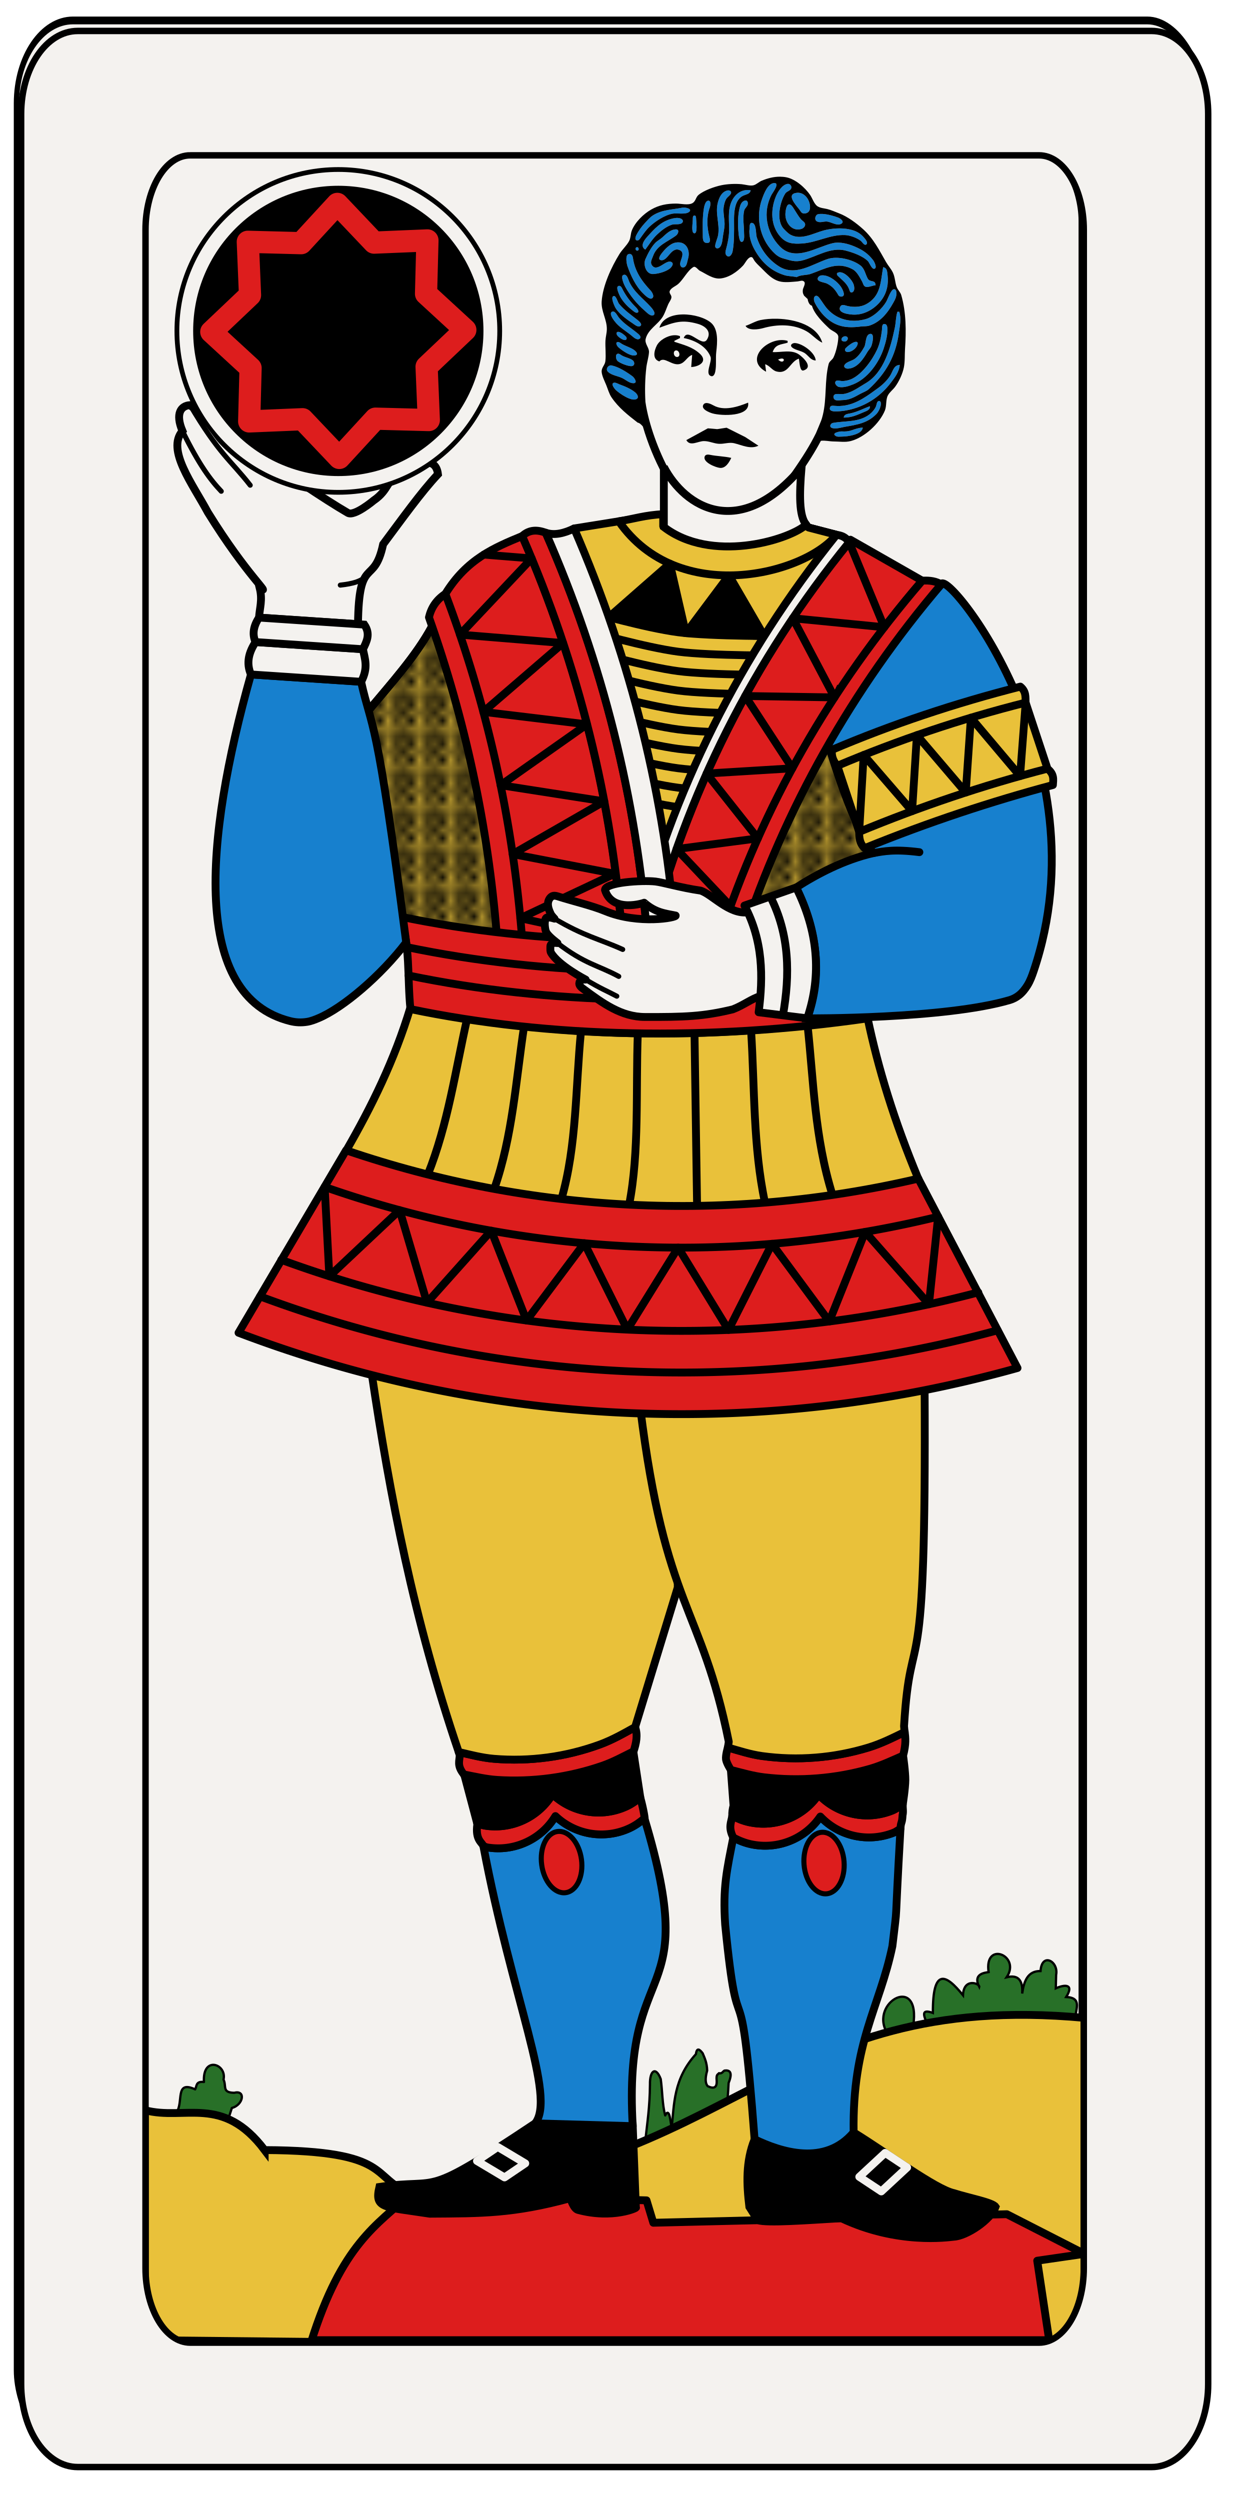 <?xml version="1.0" encoding="UTF-8" standalone="no"?>
<!-- Created with Inkscape (http://www.inkscape.org/) -->

<svg
   xmlns:dc="http://purl.org/dc/elements/1.1/"
   xmlns:cc="http://creativecommons.org/ns#"
   xmlns:rdf="http://www.w3.org/1999/02/22-rdf-syntax-ns#"
   xmlns:svg="http://www.w3.org/2000/svg"
   xmlns="http://www.w3.org/2000/svg"
   xmlns:sodipodi="http://sodipodi.sourceforge.net/DTD/sodipodi-0.dtd"
   xmlns:inkscape="http://www.inkscape.org/namespaces/inkscape"
   width="45mm"
   height="90mm"
   viewBox="0 0 45 90"
   version="1.1"
   id="svg12330"
   inkscape:version="0.92.5 (0.92.5+68)"
   sodipodi:docname="Fante-Denari.svg">
  <defs
     id="defs12324">
    <inkscape:path-effect
       effect="spiro"
       id="path-effect5697-16"
       is_visible="true" />
    <pattern
       patternUnits="userSpaceOnUse"
       width="3.543"
       height="4.725"
       patternTransform="translate(-52.264,805.512)"
       id="rombi-97">
      <path
         id="path35696-05"
         d="M 0,0 0,0.539 0.482,1.182 0,1.826 0,2.9 0.482,3.543 0,4.186 l 0,0.539 0.406,0 -0.002,-0.002 0.48,-0.643 0.484,0.645 0.807,0 0.482,-0.643 0.482,0.643 0.402,0 0,-0.537 -0.482,-0.643 0.482,-0.645 0,-1.076 L 3.061,1.182 3.543,0.537 3.543,0 3.141,0 2.658,0.643 2.176,0 1.369,0 0.887,0.645 0.404,0.002 0.406,0 0,0 Z M 1.771,0.537 2.254,1.182 1.771,1.824 1.289,1.182 1.771,0.537 Z M 0.887,1.719 1.369,2.361 0.885,3.006 0.402,2.363 0.887,1.719 Z m 1.771,0 L 3.141,2.363 2.658,3.006 2.174,2.363 2.658,1.719 Z M 1.771,2.9 2.254,3.543 1.771,4.188 1.289,3.543 1.771,2.9 Z"
         style="color:#000000;font-style:normal;font-variant:normal;font-weight:normal;font-stretch:normal;font-size:medium;line-height:normal;font-family:sans-serif;text-indent:0;text-align:start;text-decoration:none;text-decoration-line:none;text-decoration-style:solid;text-decoration-color:#000000;letter-spacing:normal;word-spacing:normal;text-transform:none;direction:ltr;block-progression:tb;writing-mode:lr-tb;baseline-shift:baseline;text-anchor:start;white-space:normal;clip-rule:nonzero;display:inline;overflow:visible;visibility:visible;opacity:1;isolation:auto;mix-blend-mode:normal;color-interpolation:sRGB;color-interpolation-filters:linearRGB;solid-color:#000000;solid-opacity:1;fill:#000000;fill-opacity:1;fill-rule:evenodd;stroke:none;stroke-width:0.645;stroke-linecap:butt;stroke-linejoin:miter;stroke-miterlimit:4;stroke-dasharray:none;stroke-dashoffset:0;stroke-opacity:1;color-rendering:auto;image-rendering:auto;shape-rendering:auto;text-rendering:auto;enable-background:accumulate"
         inkscape:connector-curvature="0" />
    </pattern>
    <pattern
       patternUnits="userSpaceOnUse"
       width="3.543"
       height="4.725"
       patternTransform="translate(-52.264,805.512)"
       id="pattern15214">
      <path
         id="path15212"
         d="M 0,0 0,0.539 0.482,1.182 0,1.826 0,2.9 0.482,3.543 0,4.186 l 0,0.539 0.406,0 -0.002,-0.002 0.48,-0.643 0.484,0.645 0.807,0 0.482,-0.643 0.482,0.643 0.402,0 0,-0.537 -0.482,-0.643 0.482,-0.645 0,-1.076 L 3.061,1.182 3.543,0.537 3.543,0 3.141,0 2.658,0.643 2.176,0 1.369,0 0.887,0.645 0.404,0.002 0.406,0 0,0 Z M 1.771,0.537 2.254,1.182 1.771,1.824 1.289,1.182 1.771,0.537 Z M 0.887,1.719 1.369,2.361 0.885,3.006 0.402,2.363 0.887,1.719 Z m 1.771,0 L 3.141,2.363 2.658,3.006 2.174,2.363 2.658,1.719 Z M 1.771,2.9 2.254,3.543 1.771,4.188 1.289,3.543 1.771,2.9 Z"
         style="color:#000000;font-style:normal;font-variant:normal;font-weight:normal;font-stretch:normal;font-size:medium;line-height:normal;font-family:sans-serif;text-indent:0;text-align:start;text-decoration:none;text-decoration-line:none;text-decoration-style:solid;text-decoration-color:#000000;letter-spacing:normal;word-spacing:normal;text-transform:none;direction:ltr;block-progression:tb;writing-mode:lr-tb;baseline-shift:baseline;text-anchor:start;white-space:normal;clip-rule:nonzero;display:inline;overflow:visible;visibility:visible;opacity:1;isolation:auto;mix-blend-mode:normal;color-interpolation:sRGB;color-interpolation-filters:linearRGB;solid-color:#000000;solid-opacity:1;fill:#000000;fill-opacity:1;fill-rule:evenodd;stroke:none;stroke-width:0.645;stroke-linecap:butt;stroke-linejoin:miter;stroke-miterlimit:4;stroke-dasharray:none;stroke-dashoffset:0;stroke-opacity:1;color-rendering:auto;image-rendering:auto;shape-rendering:auto;text-rendering:auto;enable-background:accumulate"
         inkscape:connector-curvature="0" />
    </pattern>
  </defs>
  <sodipodi:namedview
     id="base"
     pagecolor="#ffffff"
     bordercolor="#666666"
     borderopacity="1.0"
     inkscape:pageopacity="0.0"
     inkscape:pageshadow="2"
     inkscape:zoom="0.35"
     inkscape:cx="-421.42857"
     inkscape:cy="560"
     inkscape:document-units="mm"
     inkscape:current-layer="layer1"
     showgrid="false"
     inkscape:window-width="1920"
     inkscape:window-height="1015"
     inkscape:window-x="0"
     inkscape:window-y="36"
     inkscape:window-maximized="1" />
  <g
     inkscape:label="Livello 1"
     inkscape:groupmode="layer"
     id="layer1"
     transform="translate(0,-207)">
    <g
       transform="matrix(0.282,0,0,0.282,-450,206.007)"
       style="display:inline;enable-background:new"
       id="g14615">
      <g
         id="g3963-36-8-3-0-4-5-2-9"
         transform="matrix(0.97,0,0,0.996,632.105,-1740.414)"
         style="display:inline;fill:#f4f2ef;fill-opacity:1;enable-background:new">
        <g
           style="fill:#f4f2ef;fill-opacity:1"
           transform="matrix(0.7,0,0,1,298.314,-0.792)"
           id="g3888-7-45-6-6-7-6-4-0">
          <rect
             inkscape:label="#bordo esterno"
             ry="10.63"
             rx="10.63"
             style="fill:#f4f2ef;fill-opacity:1;stroke:#000000;stroke-width:0.997;stroke-miterlimit:4;stroke-dasharray:none;stroke-opacity:1"
             id="bordo_esterno-5-0-1-3-6-9-7-3"
             width="223.228"
             height="311.811"
             x="996.133"
             y="1754.351" />
        </g>
      </g>
      <g
         id="g3963-3-3-4-4-7-8-3-9-6-7-2-9-8"
         transform="matrix(0.767,0,0,0.894,850.219,-1545.491)"
         style="display:inline;fill:none;enable-background:new">
        <g
           style="fill:none"
           transform="matrix(0.7,0,0,1,298.314,-0.792)"
           id="g3888-6-5-7-3-8-8-1-2-8-1-7-0-9">
          <rect
             inkscape:label="#bordo interno"
             ry="10.63"
             rx="10.63"
             style="fill:none;fill-opacity:1;stroke:#000000;stroke-width:0.997;stroke-miterlimit:4;stroke-dasharray:none;stroke-opacity:1"
             id="bordo_interno-6-4-0-6-4-4-0-9-7-2-8-1"
             width="223.228"
             height="311.811"
             x="996.133"
             y="1754.351" />
        </g>
      </g>
      <g
         id="g53203"
         style="display:inline"
         transform="translate(1598.031,-733.489)">
        <path
           style="display:inline;fill:#287028;fill-rule:evenodd;stroke:#000000;stroke-width:0.291;stroke-linecap:round;stroke-linejoin:round;stroke-miterlimit:4;stroke-dasharray:none;stroke-opacity:1"
           d="m 20.189,1006.76 c 1.034,-1.295 -0.239,-4.251 2.436,-3.023 0.231,-0.404 0.055,-1.068 1.125,-0.938 -0.209,-3.4 2.945,-2.315 2.5,-0.312 0.409,0.849 -0.241,1.669 1.375,1.688 1.464,-0.386 1.181,1.538 -0.312,1.938 l -0.457,1.419 -3.356,0.581 -3.318,-1.352"
           id="path13183-1"
           inkscape:connector-curvature="0"
           sodipodi:nodetypes="ccccccccc" />
        <path
           style="display:inline;fill:#287028;fill-rule:evenodd;stroke:#000000;stroke-width:0.291;stroke-linecap:round;stroke-linejoin:round;stroke-miterlimit:4;stroke-dasharray:none;stroke-opacity:1"
           d="m 80.099,1010.238 c 0.244,-2.258 0.565,-4.218 0.589,-7.126 -0.038,-1.775 0.744,-2.357 1.375,-0.688 0.217,1.528 0.188,3.233 0.57,4.641 0.444,-0.902 0.622,0.099 0.821,1.671 l -0.579,2.187 z"
           id="path13185-3"
           inkscape:connector-curvature="0"
           sodipodi:nodetypes="ccccccc" />
        <path
           style="display:inline;fill:#287028;fill-rule:evenodd;stroke:#000000;stroke-width:0.291;stroke-linecap:round;stroke-linejoin:round;stroke-miterlimit:4;stroke-dasharray:none;stroke-opacity:1"
           d="m 83.454,1008.737 c 0.333,-3.166 0.229,-6.331 3.1,-9.497 0.114,-0.87 0.456,-0.644 0.862,-0.11 0.256,0.624 0.545,1.19 0.575,2.21 -0.294,1.043 -0.228,1.652 0.066,1.989 0.771,0.374 1.202,0.214 1.149,-0.707 -0.082,-0.851 0.153,-0.748 0.287,-0.95 0.425,0.099 0.491,-0.234 0.707,-0.332 0.517,-0.071 1.151,0.047 0.53,1.569 -0.062,1.236 -0.124,1.967 -0.186,2.319 l -0.079,1.46 -7.011,2.05"
           id="path13187-2"
           inkscape:connector-curvature="0"
           sodipodi:nodetypes="cccccccccccc" />
        <path
           style="display:inline;fill:#287028;fill-rule:evenodd;stroke:#000000;stroke-width:0.291;stroke-linecap:butt;stroke-linejoin:miter;stroke-miterlimit:4;stroke-dasharray:none;stroke-opacity:1"
           d="m 110.919,996.461 c -2.203,-3.871 4.394,-7.535 3.374,-0.829 l -0.251,0.055 z"
           id="path13189-9"
           inkscape:connector-curvature="0"
           sodipodi:nodetypes="cccc" />
        <path
           style="display:inline;fill:#287028;fill-rule:evenodd;stroke:#000000;stroke-width:0.291;stroke-linecap:butt;stroke-linejoin:miter;stroke-miterlimit:4;stroke-dasharray:none;stroke-opacity:1"
           d="m 116.03,995.286 c -0.35,-0.9 -0.818,-1.89 0.775,-1.304 -0.033,-5.804 1.655,-4.992 3.845,-2.254 0.083,-2.32 2.195,-1.485 2.077,-1.061 -0.876,-1.732 0.788,-1.823 1.193,-1.9 -0.603,-4.053 4.181,-2.112 2.298,0.663 1.554,-0.39 2.082,0.467 1.989,2.077 0.223,-1.608 0.717,-2.9 2.342,-2.873 0.165,-2.44 2.324,-1.231 1.989,0.486 l -0.044,1.724 c 1.146,-0.527 2.381,-0.569 1.326,1.105 2.022,0.081 1.242,1.489 1.168,2.563 l -3.157,1.812 -14.363,0.133 z"
           id="path13191-9"
           inkscape:connector-curvature="0"
           sodipodi:nodetypes="ccccccccccccccc" />
        <g
           style="display:inline"
           id="g19685">
          <path
             style="fill:#e9c13a;fill-rule:evenodd;stroke:#000000;stroke-width:1px;stroke-linecap:butt;stroke-linejoin:miter;stroke-opacity:1"
             d="m 136.15,994.612 c -39.875,-3.686 -44.722,20.225 -85.962,22.438 v 18.707 h 85.962 z"
             id="path15246"
             inkscape:connector-curvature="0"
             sodipodi:nodetypes="ccccc" />
          <path
             style="fill:#dd1d1d;fill-rule:evenodd;stroke:#000000;stroke-width:1px;stroke-linecap:round;stroke-linejoin:round;stroke-opacity:1"
             d="m 50.188,1017.05 30.061,0.856 0.868,2.86 45.133,-1.091 9.9,5.062 -6.025,0.875 1.528,10.146 -94.148,-7e-4 c 0.428,-8.667 3.934,-15.365 12.682,-18.707 z"
             id="path15248"
             inkscape:connector-curvature="0"
             sodipodi:nodetypes="ccccccccc" />
          <path
             style="fill:#000000;fill-rule:evenodd;stroke:#000000;stroke-width:1px;stroke-linecap:butt;stroke-linejoin:miter;stroke-opacity:1"
             d="m 94.045,1010.113 c -1.154,2.854 -1.016,5.771 -0.67,8.625 l 1.075,1.706 c 1.228,0.379 6.254,-7e-4 10.665,-0.258 7.173,3.403 13.643,2.43 14.385,2.364 1.586,-0.093 4.692,-2.12 5.304,-3.819 -0.384,-0.581 -3.524,-1.162 -5.304,-1.743 -2.311,-0.485 -8.435,-5.056 -12.815,-7.758 z"
             id="path15250"
             inkscape:connector-curvature="0"
             sodipodi:nodetypes="ccccccccc" />
          <path
             style="fill:#000000;fill-rule:evenodd;stroke:#f4f2ef;stroke-width:1px;stroke-linecap:round;stroke-linejoin:round;stroke-opacity:1"
             d="m 113.52,1013.709 -3.301,3.06 -2.811,-1.863 3.301,-3.06 z"
             id="path15252"
             inkscape:connector-curvature="0"
             sodipodi:nodetypes="ccccc" />
          <path
             style="fill:#e9c13a;fill-rule:evenodd;stroke:#000000;stroke-width:1px;stroke-linecap:butt;stroke-linejoin:miter;stroke-opacity:1"
             d="m 31.5,1011.487 c 16.552,0.088 13.381,3.55 18.688,5.562 -4.381,3.994 -8.847,6.479 -12.75,18.922 l -21.225,-0.214 v -29.363 c 5.079,1.365 9.913,-2.033 15.287,5.094 z"
             id="path15254"
             inkscape:connector-curvature="0"
             sodipodi:nodetypes="cccccc" />
          <g
             style="display:inline"
             id="g15256">
            <path
               style="display:inline;fill:#e9c13a;fill-rule:evenodd;stroke:#000000;stroke-width:1px;stroke-linecap:round;stroke-linejoin:round;stroke-opacity:1"
               d="m 82.377,802.652 -11.369,1.822 9.143,49.885 24.352,-49.076 -4.326,-1.123 c -2.732,1.945 -11.992,4.476 -17.799,0.014 v -1.521 z"
               id="path15258"
               inkscape:connector-curvature="0" />
            <path
               style="display:inline;fill:none;fill-rule:evenodd;stroke:#000000;stroke-width:1px;stroke-linecap:butt;stroke-linejoin:miter;stroke-opacity:1"
               d="m 72.959,815.121 c 0,0 7.124,2.053 11.327,2.605 4.203,0.552 13.802,0.484 13.802,0.484"
               id="path15260"
               inkscape:connector-curvature="0"
               sodipodi:nodetypes="czc" />
            <path
               sodipodi:nodetypes="czc"
               inkscape:connector-curvature="0"
               id="path15262"
               d="m 72.959,817.601 c 0,0 7.124,2.053 11.327,2.605 4.203,0.552 13.802,0.484 13.802,0.484"
               style="display:inline;fill:none;fill-rule:evenodd;stroke:#000000;stroke-width:1px;stroke-linecap:butt;stroke-linejoin:miter;stroke-opacity:1" />
            <path
               style="display:inline;fill:none;fill-rule:evenodd;stroke:#000000;stroke-width:1px;stroke-linecap:butt;stroke-linejoin:miter;stroke-opacity:1"
               d="m 72.959,820.081 c 0,0 7.124,2.053 11.327,2.605 4.203,0.552 13.802,0.484 13.802,0.484"
               id="path15264"
               inkscape:connector-curvature="0"
               sodipodi:nodetypes="czc" />
            <path
               sodipodi:nodetypes="czc"
               inkscape:connector-curvature="0"
               id="path15266"
               d="m 72.959,822.562 c 0,0 7.124,2.053 11.327,2.605 4.203,0.552 13.802,0.484 13.802,0.484"
               style="display:inline;fill:none;fill-rule:evenodd;stroke:#000000;stroke-width:1px;stroke-linecap:butt;stroke-linejoin:miter;stroke-opacity:1" />
            <path
               style="display:inline;fill:none;fill-rule:evenodd;stroke:#000000;stroke-width:1px;stroke-linecap:butt;stroke-linejoin:miter;stroke-opacity:1"
               d="m 72.959,825.042 c 0,0 7.124,2.053 11.327,2.605 4.203,0.552 13.802,0.484 13.802,0.484"
               id="path15268"
               inkscape:connector-curvature="0"
               sodipodi:nodetypes="czc" />
            <path
               sodipodi:nodetypes="czc"
               inkscape:connector-curvature="0"
               id="path15270"
               d="m 72.959,827.522 c 0,0 7.124,2.053 11.327,2.605 4.203,0.552 13.802,0.484 13.802,0.484"
               style="display:inline;fill:none;fill-rule:evenodd;stroke:#000000;stroke-width:1px;stroke-linecap:butt;stroke-linejoin:miter;stroke-opacity:1" />
            <path
               style="display:inline;fill:none;fill-rule:evenodd;stroke:#000000;stroke-width:1px;stroke-linecap:butt;stroke-linejoin:miter;stroke-opacity:1"
               d="m 72.959,830.003 c 0,0 7.124,2.053 11.327,2.605 4.203,0.552 13.802,0.484 13.802,0.484"
               id="path15272"
               inkscape:connector-curvature="0"
               sodipodi:nodetypes="czc" />
            <path
               sodipodi:nodetypes="czc"
               inkscape:connector-curvature="0"
               id="path15274"
               d="m 72.959,832.483 c 0,0 7.124,2.053 11.327,2.605 4.203,0.552 13.802,0.484 13.802,0.484"
               style="display:inline;fill:none;fill-rule:evenodd;stroke:#000000;stroke-width:1px;stroke-linecap:butt;stroke-linejoin:miter;stroke-opacity:1" />
            <path
               style="display:inline;fill:none;fill-rule:evenodd;stroke:#000000;stroke-width:1px;stroke-linecap:butt;stroke-linejoin:miter;stroke-opacity:1"
               d="m 72.959,834.963 c 0,0 7.124,2.053 11.327,2.605 4.203,0.552 13.802,0.484 13.802,0.484"
               id="path15276"
               inkscape:connector-curvature="0"
               sodipodi:nodetypes="czc" />
            <path
               sodipodi:nodetypes="czc"
               inkscape:connector-curvature="0"
               id="path15278"
               d="m 72.959,837.444 c 0,0 7.124,2.053 11.327,2.605 4.203,0.552 13.802,0.484 13.802,0.484"
               style="display:inline;fill:none;fill-rule:evenodd;stroke:#000000;stroke-width:1px;stroke-linecap:butt;stroke-linejoin:miter;stroke-opacity:1" />
            <path
               style="fill:none;fill-rule:evenodd;stroke:#000000;stroke-width:1px;stroke-linecap:butt;stroke-linejoin:miter;stroke-opacity:1"
               d="m 99.95,804.101 4.551,1.182"
               id="path15282"
               inkscape:path-effect="#path-effect5697-16"
               inkscape:original-d="m 99.950325,804.10116 4.550905,1.18207"
               inkscape:connector-curvature="0" />
            <path
               style="fill:#e9c13a;fill-rule:evenodd;stroke:#000000;stroke-width:0.999;stroke-linecap:round;stroke-linejoin:round;stroke-miterlimit:4;stroke-dasharray:none;stroke-opacity:1"
               d="m 82.377,802.65 c -2.279,0.108 -3.777,0.607 -5.666,0.91 7.559,10.889 23.659,6.862 27.791,1.723 l -3.562,-0.926 c -0.185,-0.081 -0.28,-0.334 -0.416,-0.51 l -0.07,0.113 c -2.35,1.961 -12.07,4.828 -18.076,0.213 v -1.523 z"
               id="path15284"
               inkscape:connector-curvature="0" />
            <path
               sodipodi:nodetypes="ccccccc"
               style="display:inline;fill:#000000;fill-rule:evenodd;stroke:#000000;stroke-width:1px;stroke-linecap:round;stroke-linejoin:round;stroke-opacity:1"
               d="m 83.228,808.962 2.04,8.874 5.508,-7.373 4.495,7.743 -10.003,-0.37 -9.839,-2.037 z"
               id="path15288"
               inkscape:connector-curvature="0"
               inkscape:transform-center-x="-9.9190329"
               inkscape:transform-center-y="1.206695" />
          </g>
          <g
             id="g15290">
            <path
               sodipodi:nodetypes="cccccc"
               style="fill:#e9c13a;fill-opacity:1;fill-rule:evenodd;stroke:#000000;stroke-width:1px;stroke-linecap:butt;stroke-linejoin:round;stroke-opacity:1"
               d="m 44.765,827.706 5.175,31.264 14.948,2.445 -9.994,-47.453 -2.067,3.076 c -1.983,3.674 -5.128,7.154 -8.063,10.669 z"
               id="path15292"
               inkscape:connector-curvature="0" />
            <path
               inkscape:connector-curvature="0"
               id="path15294"
               d="m 44.765,827.706 5.175,31.264 14.948,2.445 -9.994,-47.453 -2.067,3.076 c -1.983,3.674 -5.128,7.154 -8.063,10.669 z"
               style="fill:url(#rombi-97);fill-opacity:1;fill-rule:evenodd;stroke:#000000;stroke-width:1px;stroke-linecap:butt;stroke-linejoin:round;stroke-opacity:1"
               sodipodi:nodetypes="cccccc" />
          </g>
          <path
             style="fill:#dd1d1d;fill-rule:evenodd;stroke:#000000;stroke-width:1px;stroke-linecap:round;stroke-linejoin:round;stroke-opacity:1"
             d="m 64.332,856.472 -3.209,-0.238 c -1.114,-13.79 -4.022,-27.376 -8.649,-40.414 0.272,-1.158 0.88,-2.19 2.093,-2.995 2.734,-4.451 6.271,-5.922 9.81,-7.381 7.179,16.465 11.519,34.026 12.836,51.94 z"
             id="path15296"
             inkscape:connector-curvature="0"
             sodipodi:nodetypes="ccccccc" />
          <path
             style="fill:#f4f2ef;fill-rule:evenodd;stroke:#000000;stroke-width:0.999;stroke-linecap:butt;stroke-linejoin:miter;stroke-miterlimit:4;stroke-dasharray:none;stroke-opacity:1"
             d="m 30.782,815.851 c 0.073,-1.218 0.465,-2.224 0.093,-3.739 1.599,0.95 -1.588,-1.536 -6.625,-9.688 -1.946,-3.628 -5.323,-8.002 -3.242,-10.39 -0.949,-2.252 -0.184,-3.219 0.939,-3.304 0,0 14.013,10.179 20.178,13.757 0.831,0.482 3.288,-1.585 3.288,-1.585 2.004,-1.37 1.682,-2.698 3.38,-3.663 1.697,-0.965 4.529,-2.282 4.832,0.311 -2.165,2.306 -4.612,5.74 -7,8.938 -1.172,5.49 -3.104,1.246 -3.21,10.206 l -12.633,-0.842"
             id="path15298"
             inkscape:connector-curvature="0"
             sodipodi:nodetypes="cccccsczcccc" />
          <path
             id="path15300"
             d="m 54.567,812.824 a 159.126,159.126 0 0 1 9.766,43.647"
             style="display:inline;opacity:1;fill:none;fill-opacity:1;stroke:#000000;stroke-width:0.999;stroke-linecap:round;stroke-linejoin:round;stroke-miterlimit:4;stroke-dasharray:none;stroke-dashoffset:0"
             inkscape:connector-curvature="0" />
          <path
             inkscape:connector-curvature="0"
             id="path15302"
             d="m 106.275,805.908 9.17,5.233 c -11.64,13.523 -20.469,29.229 -25.972,46.201 l -8.922,-0.115 c 4.723,-18.78 13.504,-36.297 25.725,-51.319 z"
             style="display:inline;opacity:1;fill:#dd1d1d;fill-opacity:1;stroke:#000000;stroke-width:0.999;stroke-linecap:round;stroke-linejoin:round;stroke-miterlimit:4;stroke-dasharray:none;stroke-dashoffset:0"
             sodipodi:nodetypes="ccccc" />
          <path
             id="path15304"
             d="m 80.56,857.083 c 4.723,-18.78 13.34,-35.822 25.561,-50.844 -0.467,-0.719 -1.036,-0.876 -1.619,-0.956 -12.282,15.244 -21.084,32.797 -25.789,51.8 z"
             style="display:inline;opacity:1;fill:#f4f2ef;fill-opacity:1;stroke:#000000;stroke-width:0.999;stroke-linecap:round;stroke-linejoin:round;stroke-miterlimit:4;stroke-dasharray:none;stroke-dashoffset:0"
             inkscape:connector-curvature="0"
             sodipodi:nodetypes="ccccc" />
          <g
             id="g15306">
            <path
               inkscape:connector-curvature="0"
               id="path15308"
               d="m 104.59,825.619 10.049,24.024 -24.644,6.118 z"
               style="fill:#e9c13a;fill-rule:evenodd;stroke:#000000;stroke-width:1px;stroke-linecap:butt;stroke-linejoin:miter;stroke-opacity:1" />
            <path
               style="fill:url(#rombi-97);fill-opacity:1;fill-rule:evenodd;stroke:#000000;stroke-width:1px;stroke-linecap:butt;stroke-linejoin:miter;stroke-opacity:1"
               d="m 104.59,825.619 10.049,24.024 -24.644,6.118 z"
               id="path15310"
               inkscape:connector-curvature="0" />
          </g>
          <path
             style="fill:#1780ce;fill-rule:evenodd;stroke:#000000;stroke-width:1px;stroke-linecap:round;stroke-linejoin:round;stroke-opacity:1"
             d="m 79.986,969.146 c -0.579,0.49 -1.203,0.927 -1.898,1.25 -0.794,0.369 -1.623,0.607 -2.461,0.719 -0.838,0.112 -1.685,0.1 -2.512,-0.035 -0.826,-0.135 -1.632,-0.393 -2.391,-0.766 -0.759,-0.373 -1.47,-0.863 -2.105,-1.465 -0.439,0.725 -0.981,1.378 -1.605,1.938 -0.624,0.559 -1.331,1.026 -2.1,1.383 -0.794,0.369 -1.623,0.607 -2.461,0.719 -0.838,0.112 -1.685,0.1 -2.512,-0.035 -0.179,-0.029 -0.341,-0.125 -0.518,-0.166 3.654,19.395 9.323,32.001 6.602,35.393 3.221,2.295 7.127,2.993 12.463,0.353 -1.295,-22.349 8.848,-14.773 1.51,-39.238 0.005,0.016 -0.016,-0.064 -0.012,-0.049 z"
             id="path7177"
             inkscape:connector-curvature="0"
             sodipodi:nodetypes="csccscssscccccc" />
          <path
             style="fill:#dd1d1d;fill-rule:evenodd;stroke:#000000;stroke-width:1px;stroke-linecap:round;stroke-linejoin:round;stroke-opacity:1"
             d="m 79.453,966.463 c -0.539,0.435 -1.1,0.846 -1.734,1.141 -0.794,0.369 -1.623,0.608 -2.461,0.721 -0.838,0.112 -1.683,0.098 -2.51,-0.037 -0.827,-0.135 -1.635,-0.391 -2.395,-0.764 -0.759,-0.373 -1.471,-0.863 -2.107,-1.465 -0.442,0.725 -0.984,1.376 -1.609,1.936 -0.625,0.559 -1.333,1.028 -2.102,1.385 -0.794,0.369 -1.623,0.606 -2.461,0.719 -0.838,0.112 -1.683,0.098 -2.51,-0.037 -0.324,-0.053 -0.621,-0.209 -0.938,-0.299 l 0.027,0.1 c -0.304,2.069 0.622,2.334 0.77,2.826 0.177,0.041 0.339,0.137 0.518,0.166 0.826,0.135 1.674,0.147 2.512,0.035 0.838,-0.112 1.667,-0.35 2.461,-0.719 0.769,-0.357 1.475,-0.823 2.1,-1.383 0.624,-0.559 1.166,-1.212 1.605,-1.938 0.635,0.602 1.347,1.092 2.105,1.465 0.759,0.373 1.564,0.631 2.391,0.766 0.826,0.135 1.674,0.147 2.512,0.035 0.838,-0.112 1.667,-0.35 2.461,-0.719 0.695,-0.323 1.32,-0.76 1.898,-1.25 0.107,0.338 -0.084,-1.042 -0.523,-2.623 l -0.01,-0.061 z"
             id="path7187"
             inkscape:connector-curvature="0" />
          <path
             style="fill:#000000;fill-rule:evenodd;stroke:#000000;stroke-width:1px;stroke-linecap:round;stroke-linejoin:round;stroke-opacity:1"
             d="m 78.596,960.584 c -1.308,0.648 -2.59,1.356 -3.967,1.832 -2.155,0.745 -4.384,1.275 -6.654,1.58 -2.261,0.304 -4.541,0.383 -6.807,0.236 -1.427,-0.092 -2.825,-0.43 -4.232,-0.699 0.058,0.071 0.016,0.102 0.086,0.178 l 1.605,6.051 c 0.316,0.09 0.614,0.246 0.938,0.299 0.826,0.135 1.672,0.149 2.51,0.037 0.838,-0.112 1.667,-0.35 2.461,-0.719 0.769,-0.357 1.476,-0.825 2.102,-1.385 0.625,-0.559 1.168,-1.21 1.609,-1.936 0.636,0.602 1.348,1.092 2.107,1.465 0.759,0.373 1.568,0.629 2.395,0.764 0.827,0.135 1.672,0.149 2.51,0.037 0.838,-0.112 1.667,-0.352 2.461,-0.721 0.634,-0.295 1.196,-0.706 1.734,-1.141 l -0.869,-5.697 0.012,-0.182 z"
             id="path7181"
             inkscape:connector-curvature="0" />
          <path
             style="fill:#dd1d1d;fill-rule:evenodd;stroke:#000000;stroke-width:1px;stroke-linecap:round;stroke-linejoin:round;stroke-opacity:1"
             d="m 78.793,957.49 c -1.466,0.818 -2.93,1.65 -4.502,2.225 -2.151,0.787 -4.387,1.341 -6.67,1.648 -2.276,0.306 -4.572,0.364 -6.848,0.176 -1.523,-0.126 -3.008,-0.523 -4.5,-0.867 0.044,0.13 0.075,0.254 0.119,0.385 0.031,0.688 -0.414,1.3 0.543,2.477 1.407,0.27 2.806,0.607 4.232,0.699 2.266,0.146 4.545,0.068 6.807,-0.236 2.271,-0.306 4.5,-0.835 6.654,-1.58 1.377,-0.476 2.659,-1.184 3.967,-1.832 0.338,-1.031 0.559,-2.062 0.197,-3.094 z"
             id="path7173"
             inkscape:connector-curvature="0"
             sodipodi:nodetypes="cssscccssscc" />
          <path
             style="fill:#e9c13a;fill-rule:evenodd;stroke:#000000;stroke-width:1px;stroke-linecap:round;stroke-linejoin:round;stroke-opacity:1"
             d="m 45.166,912.355 c 2.308,15.548 5.36,31.393 11.107,48.316 1.492,0.345 2.977,0.741 4.5,0.867 2.275,0.188 4.572,0.13 6.848,-0.176 2.283,-0.307 4.519,-0.862 6.67,-1.648 1.572,-0.575 3.036,-1.407 4.502,-2.225 l 5.441,-17.822 v -23.246 z"
             id="path15312"
             inkscape:connector-curvature="0"
             sodipodi:nodetypes="ccssscccc" />
          <path
             style="fill:#1780ce;fill-rule:evenodd;stroke:#000000;stroke-width:0.999;stroke-linecap:round;stroke-linejoin:round;stroke-miterlimit:4;stroke-dasharray:none;stroke-opacity:1"
             d="m 112.666,970.465 c -0.292,0.159 -0.547,0.376 -0.857,0.5 -0.812,0.325 -1.655,0.517 -2.498,0.584 -0.843,0.067 -1.686,0.008 -2.504,-0.172 -0.818,-0.179 -1.61,-0.477 -2.348,-0.891 -0.737,-0.413 -1.42,-0.943 -2.021,-1.578 -0.478,0.7 -1.053,1.323 -1.707,1.848 -0.654,0.525 -1.385,0.953 -2.172,1.268 -0.812,0.325 -1.655,0.519 -2.498,0.586 -0.843,0.067 -1.686,0.008 -2.504,-0.172 -0.778,-0.171 -1.526,-0.467 -2.232,-0.85 -0.798,4.077 -1.362,6.303 -1.035,11.125 1.787,18.056 1.854,2.382 3.756,27.4 3.331,1.605 8.981,3.469 12.641,-0.885 -0.179,-11.582 3.299,-15.85 4.949,-23.775 0.749,-6.436 0.208,-0.604 1.031,-14.988 z"
             id="path7157"
             inkscape:connector-curvature="0" />
          <path
             style="fill:#dd1d1d;fill-rule:evenodd;stroke:#000000;stroke-width:0.999;stroke-linecap:round;stroke-linejoin:round;stroke-miterlimit:4;stroke-dasharray:none;stroke-opacity:1"
             d="m 112.959,967.357 c -0.446,0.284 -0.872,0.6 -1.367,0.799 -0.812,0.325 -1.655,0.519 -2.498,0.586 -0.843,0.067 -1.686,0.008 -2.504,-0.172 -0.818,-0.179 -1.611,-0.479 -2.35,-0.893 -0.738,-0.413 -1.422,-0.941 -2.025,-1.576 -0.48,0.7 -1.057,1.321 -1.711,1.846 -0.654,0.525 -1.387,0.953 -2.174,1.268 -0.812,0.325 -1.653,0.519 -2.496,0.586 -0.843,0.067 -1.686,0.008 -2.504,-0.172 -0.744,-0.163 -1.456,-0.454 -2.135,-0.811 -0.111,0.821 -0.556,1.434 0.129,2.77 0.706,0.383 1.455,0.679 2.232,0.85 0.818,0.179 1.661,0.239 2.504,0.172 0.843,-0.067 1.686,-0.261 2.498,-0.586 0.787,-0.315 1.518,-0.743 2.172,-1.268 0.654,-0.525 1.229,-1.147 1.707,-1.848 0.602,0.635 1.284,1.165 2.021,1.578 0.737,0.413 1.53,0.711 2.348,0.891 0.818,0.179 1.661,0.239 2.504,0.172 0.843,-0.067 1.686,-0.259 2.498,-0.584 0.31,-0.124 0.566,-0.341 0.857,-0.5 0.055,-0.968 0.202,-0.552 0.271,-1.729 0.109,-0.476 0.005,-0.842 0.021,-1.379 z"
             id="path7163"
             inkscape:connector-curvature="0"
             sodipodi:nodetypes="cssssccsscccscsscscsscccc" />
          <path
             style="fill:#000000;fill-rule:evenodd;stroke:#000000;stroke-width:0.999;stroke-linecap:round;stroke-linejoin:round;stroke-miterlimit:4;stroke-dasharray:none;stroke-opacity:1"
             d="m 113.002,961.131 c -1.39,0.606 -2.762,1.261 -4.217,1.678 -2.192,0.628 -4.447,1.036 -6.73,1.219 -2.274,0.182 -4.554,0.138 -6.809,-0.131 -1.433,-0.171 -2.825,-0.585 -4.229,-0.936 l 0.338,4.559 c -0.116,0.412 -0.182,0.841 -0.16,1.299 0.679,0.357 1.391,0.647 2.135,0.811 0.818,0.179 1.661,0.239 2.504,0.172 0.843,-0.067 1.684,-0.261 2.496,-0.586 0.787,-0.315 1.519,-0.743 2.174,-1.268 0.654,-0.525 1.231,-1.145 1.711,-1.846 0.603,0.635 1.287,1.163 2.025,1.576 0.738,0.413 1.532,0.713 2.35,0.893 0.818,0.179 1.661,0.239 2.504,0.172 0.843,-0.067 1.686,-0.261 2.498,-0.586 0.496,-0.198 0.921,-0.515 1.367,-0.799 0,0 0.325,-2.067 0.332,-3.109 0.007,-1.039 -0.289,-3.104 -0.289,-3.104 0.002,-0.007 -0.002,-0.007 0,-0.014 z"
             id="path7161"
             inkscape:connector-curvature="0"
             sodipodi:nodetypes="csssccccssccsssscsccc" />
          <path
             style="fill:#dd1d1d;fill-rule:evenodd;stroke:#000000;stroke-width:0.999;stroke-linecap:round;stroke-linejoin:round;stroke-miterlimit:4;stroke-dasharray:none;stroke-opacity:1"
             d="m 113.205,958.117 c -1.507,0.737 -3.012,1.488 -4.611,1.977 -2.19,0.669 -4.453,1.102 -6.75,1.285 -2.289,0.183 -4.584,0.117 -6.846,-0.193 -1.486,-0.204 -2.921,-0.677 -4.367,-1.09 0,0 -0.307,1.015 -0.235,1.523 0.069,0.488 0.622,1.342 0.622,1.342 1.403,0.35 2.795,0.765 4.229,0.936 2.254,0.269 4.534,0.313 6.809,0.131 2.284,-0.182 4.539,-0.591 6.73,-1.219 1.454,-0.416 2.827,-1.072 4.217,-1.678 0.393,-1.507 0.302,-2.266 0.203,-3.014 z"
             id="path7155"
             inkscape:connector-curvature="0"
             sodipodi:nodetypes="cssscscssscc" />
          <path
             style="fill:#e9c13a;fill-rule:evenodd;stroke:#000000;stroke-width:0.999;stroke-linecap:round;stroke-linejoin:round;stroke-miterlimit:4;stroke-dasharray:none;stroke-opacity:1"
             d="m 115.75,913.924 -28.375,0.062 -7.938,2.688 c 3.205,25.799 7.798,25.21 11.312,42.688 -0.035,0.247 -0.072,0.494 -0.119,0.734 1.446,0.413 2.881,0.886 4.367,1.09 2.262,0.311 4.557,0.376 6.846,0.193 2.297,-0.183 4.56,-0.616 6.75,-1.285 1.6,-0.489 3.104,-1.24 4.611,-1.977 -0.032,-0.243 -0.063,-0.489 -0.08,-0.756 0.875,-14.479 2.864,-1.673 2.625,-43.438 z"
             id="path15318"
             inkscape:connector-curvature="0" />
          <path
             style="opacity:1;fill:none;fill-opacity:1;stroke:#e9c13a;stroke-width:0.645;stroke-linecap:round;stroke-linejoin:round;stroke-miterlimit:4;stroke-dasharray:none;stroke-dashoffset:0"
             id="path15324"
             sodipodi:type="arc"
             sodipodi:cx="84.720795"
             sodipodi:cy="758.41345"
             sodipodi:rx="159.12639"
             sodipodi:ry="159.12639"
             sodipodi:start="1.2978993"
             sodipodi:end="1.9341488"
             sodipodi:open="true"
             d="M 127.609,911.651 A 159.126,159.126 0 0 1 28.166,907.151" />
          <path
             style="opacity:1;fill:#dd1d1d;fill-opacity:1;stroke:#000000;stroke-width:0.999;stroke-linecap:round;stroke-linejoin:round;stroke-miterlimit:4;stroke-dasharray:none;stroke-dashoffset:0"
             d="m 41.895,883.855 -13.729,23.295 a 159.126,159.126 0 0 0 99.443,4.5 l -12.699,-24.244 z"
             id="path15326"
             inkscape:connector-curvature="0" />
          <path
             style="opacity:1;fill:none;fill-opacity:1;stroke:#000000;stroke-width:0.999;stroke-linecap:round;stroke-linejoin:round;stroke-miterlimit:4;stroke-dasharray:none;stroke-dashoffset:0"
             d="M 125.071,906.838 A 153.811,153.811 0 0 1 30.909,902.505"
             id="path15328"
             inkscape:connector-curvature="0" />
          <path
             style="opacity:1;fill:none;fill-opacity:1;stroke:#000000;stroke-width:0.999;stroke-linecap:round;stroke-linejoin:round;stroke-miterlimit:4;stroke-dasharray:none;stroke-dashoffset:0"
             d="M 122.603,901.997 A 148.496,148.496 0 0 1 33.626,897.843"
             id="path15330"
             inkscape:connector-curvature="0" />
          <path
             style="opacity:1;fill:none;fill-opacity:1;stroke:#000000;stroke-width:0.999;stroke-linecap:round;stroke-linejoin:round;stroke-miterlimit:4;stroke-dasharray:none;stroke-dashoffset:0"
             d="M 117.476,892.332 A 137.867,137.867 0 0 1 39.161,888.535"
             id="path15332"
             inkscape:connector-curvature="0" />
          <path
             style="opacity:1;fill:#e9c13a;fill-opacity:1;stroke:#000000;stroke-width:0.999;stroke-linecap:round;stroke-linejoin:round;stroke-miterlimit:4;stroke-dasharray:none;stroke-dashoffset:0"
             d="m 114.955,887.471 c -24.198,5.669 -49.503,4.42 -73.026,-3.603 3.222,-5.591 6.133,-11.493 8.182,-18.256 17.762,3.962 37.978,4.403 58.34,1.273 1.353,6.498 3.456,13.317 6.459,20.521"
             id="path15334"
             inkscape:connector-curvature="0"
             sodipodi:nodetypes="ccccc" />
          <path
             style="fill:none;fill-rule:evenodd;stroke:#000000;stroke-width:1;stroke-linecap:round;stroke-linejoin:round;stroke-miterlimit:4;stroke-dasharray:none;stroke-opacity:1"
             d="m 117.476,892.332 -1.171,11.18 -8.146,-9.239 -4.58,11.434 -7.313,-9.912 -5.556,10.993 -6.424,-10.51 -6.49,10.469 -5.486,-11.028 -7.375,9.866 -4.508,-11.463 -8.204,9.188 -3.495,-11.811 -8.971,8.44 -0.597,-11.405"
             id="path15336"
             inkscape:connector-curvature="0" />
          <g
             transform="matrix(0.843,0,0,0.843,-1818.511,825.554)"
             id="g15338"
             style="display:inline;enable-background:new">
            <g
               id="g15340">
              <circle
                 r="24.803"
                 cy="-54.921"
                 cx="2205.709"
                 id="circle15342"
                 style="opacity:1;fill:#000000;fill-opacity:1;stroke:none;stroke-width:1.772;stroke-linejoin:round;stroke-miterlimit:4;stroke-dasharray:none;stroke-dashoffset:0;stroke-opacity:1" />
              <path
                 d="m 2192.004,-68.419 8.082,0.211 5.476,-5.949 5.566,5.865 8.078,-0.335 -0.211,8.083 5.949,5.476 -5.865,5.566 0.335,8.078 -8.082,-0.211 -5.476,5.949 -5.566,-5.865 -8.078,0.335 0.211,-8.083 -5.949,-5.476 5.865,-5.566 z"
                 inkscape:randomized="0"
                 inkscape:rounded="0"
                 inkscape:flatsided="false"
                 sodipodi:arg2="-1.9711288"
                 sodipodi:arg1="-2.3638279"
                 sodipodi:r2="14.426552"
                 sodipodi:r1="19.235403"
                 sodipodi:cy="-54.921272"
                 sodipodi:cx="2205.7085"
                 sodipodi:sides="8"
                 id="path15344"
                 style="opacity:1;fill:none;fill-opacity:1;stroke:#dd1d1d;stroke-width:3.363;stroke-linejoin:round;stroke-miterlimit:4;stroke-dasharray:none;stroke-dashoffset:0;stroke-opacity:1"
                 sodipodi:type="star" />
              <ellipse
                 ry="23.031"
                 rx="23.031"
                 cy="-54.921"
                 cx="2205.709"
                 id="ellipse15346"
                 style="opacity:1;fill:none;fill-opacity:0.941;stroke:#f4f2ef;stroke-width:2.102;stroke-linejoin:round;stroke-miterlimit:4;stroke-dasharray:none;stroke-dashoffset:0;stroke-opacity:1" />
            </g>
          </g>
          <path
             style="fill:none;fill-rule:evenodd;stroke:#000000;stroke-width:1px;stroke-linecap:butt;stroke-linejoin:miter;stroke-opacity:1"
             d="M 57.356,867.011 C 55.841,873.688 54.918,880.484 52.333,886.947"
             id="path15348"
             inkscape:connector-curvature="0"
             sodipodi:nodetypes="cc" />
          <path
             style="fill:none;fill-rule:evenodd;stroke:#000000;stroke-width:1px;stroke-linecap:butt;stroke-linejoin:miter;stroke-opacity:1"
             d="m 64.62,868.009 c -1.054,6.963 -1.464,14.034 -3.811,20.781"
             id="path15350"
             inkscape:connector-curvature="0"
             sodipodi:nodetypes="cc" />
          <path
             style="fill:none;fill-rule:evenodd;stroke:#000000;stroke-width:1px;stroke-linecap:butt;stroke-linejoin:miter;stroke-opacity:1"
             d="m 71.884,868.638 c -0.701,7.189 -0.533,14.668 -2.497,21.437"
             id="path15352"
             inkscape:connector-curvature="0"
             sodipodi:nodetypes="cc" />
          <path
             style="fill:none;fill-rule:evenodd;stroke:#000000;stroke-width:1px;stroke-linecap:butt;stroke-linejoin:miter;stroke-opacity:1"
             d="m 79.136,868.924 c -0.271,7.349 0.214,15.152 -1.105,21.872"
             id="path15354"
             inkscape:connector-curvature="0"
             sodipodi:nodetypes="cc" />
          <path
             style="fill:none;fill-rule:evenodd;stroke:#000000;stroke-width:1px;stroke-linecap:butt;stroke-linejoin:miter;stroke-opacity:1"
             d="m 86.373,868.886 0.33,22.064"
             id="path15356"
             inkscape:connector-curvature="0" />
          <path
             style="fill:none;fill-rule:evenodd;stroke:#000000;stroke-width:1px;stroke-linecap:butt;stroke-linejoin:miter;stroke-opacity:1"
             d="m 93.595,868.539 c 0.467,7.357 0.249,14.851 1.773,21.997"
             id="path15358"
             inkscape:connector-curvature="0"
             sodipodi:nodetypes="cc" />
          <path
             style="fill:none;fill-rule:evenodd;stroke:#000000;stroke-width:1px;stroke-linecap:butt;stroke-linejoin:miter;stroke-opacity:1"
             d="m 100.804,867.894 c 0.78,7.181 0.882,14.266 3.182,21.664"
             id="path15360"
             inkscape:connector-curvature="0"
             sodipodi:nodetypes="cc" />
          <path
             inkscape:connector-curvature="0"
             style="opacity:1;fill:#dd1d1d;fill-opacity:1;stroke:#000000;stroke-width:0.999;stroke-linecap:round;stroke-linejoin:round;stroke-miterlimit:4;stroke-dasharray:none;stroke-dashoffset:0"
             d="m 108.451,867.022 c -20.362,2.922 -40.578,2.51 -58.34,-1.188 -0.418,-3.951 0.021,-8.258 -1.346,-11.816 17.762,3.698 37.978,4.11 58.34,1.188 l 1.346,11.816"
             id="path15362"
             sodipodi:nodetypes="ccccc" />
          <path
             inkscape:connector-curvature="0"
             style="opacity:1;fill:none;fill-opacity:1;stroke:#000000;stroke-width:0.999;stroke-linecap:round;stroke-linejoin:round;stroke-miterlimit:4;stroke-dasharray:none;stroke-dashoffset:0"
             d="m 49.644,857.919 c 17.762,3.698 37.978,4.11 58.34,1.188"
             id="path15364" />
          <path
             inkscape:connector-curvature="0"
             style="opacity:1;fill:none;fill-opacity:1;stroke:#000000;stroke-width:0.999;stroke-linecap:round;stroke-linejoin:round;stroke-miterlimit:4;stroke-dasharray:none;stroke-dashoffset:0"
             d="m 49.871,861.542 c 17.762,3.698 37.978,4.11 58.34,1.188"
             id="path15366" />
          <path
             style="fill:#1780ce;fill-rule:evenodd;stroke:#000000;stroke-width:1px;stroke-linecap:butt;stroke-linejoin:miter;stroke-opacity:1"
             d="m 29.75,823.112 c -6,21.333 -7.565,41.083 5,44.25 0.732,0.184 1.427,0.212 2.172,0.094 0.497,-0.079 0.989,-0.274 1.453,-0.469 3.13,-1.314 7.988,-5.447 11.195,-9.667 -3.841,-29.783 -4.323,-26.897 -5.758,-33.271 z"
             id="path15368"
             inkscape:connector-curvature="0"
             sodipodi:nodetypes="csssccc" />
          <path
             style="fill:#1780ce;fill-rule:evenodd;stroke:#000000;stroke-width:1px;stroke-linecap:butt;stroke-linejoin:miter;stroke-opacity:1"
             d="m 99.349,850.306 c 2.785,5.8 3.343,11.377 1.414,16.705 0,0 17.561,0.116 25.862,-2.337 0.429,-0.127 0.838,-0.345 1.188,-0.625 0.427,-0.342 0.774,-0.786 1.062,-1.25 0.36,-0.578 0.595,-1.229 0.812,-1.875 8.993,-26.698 -11.304,-51.577 -11.818,-49.305 -5.877,5.92 -10.507,12.581 -14.409,20.455 1.586,5.116 3.496,10.632 5.716,13.846 -3.732,0.865 -7.168,2.683 -9.828,4.386 z"
             id="path15370"
             inkscape:connector-curvature="0"
             sodipodi:nodetypes="ccsssscccc" />
          <path
             style="fill:none;fill-rule:evenodd;stroke:#000000;stroke-width:0.999;stroke-linecap:round;stroke-linejoin:round;stroke-miterlimit:4;stroke-dasharray:none;stroke-opacity:1"
             d="m 109.177,845.92 c 1.401,-0.247 2.723,-0.522 5.905,-0.122"
             id="path15372"
             inkscape:connector-curvature="0"
             sodipodi:nodetypes="cc" />
          <g
             id="g15376"
             inkscape:transform-center-x="-14.102237"
             inkscape:transform-center-y="2.243837"
             transform="matrix(0.942,-0.316,0.314,0.949,-314.115,101.621)">
            <path
               sodipodi:nodetypes="ccccccccc"
               inkscape:connector-curvature="0"
               d="m 193.827,826.442 c -8.623,-0.64 -17.133,-0.657 -25.52,1e-5 -0.337,0.675 -0.33,1.394 0,2.153 l -10e-6,8.872 c -0.238,0.706 -0.418,1.42 0,2.208 8.939,-0.556 17.406,-0.505 25.52,-10e-6 0.26,-0.634 0.623,-1.231 0,-2.186 l 1e-5,-8.916 c 0.194,-0.667 0.523,-1.304 0,-2.131 z"
               style="display:inline;fill:#e9c13a;fill-rule:evenodd;stroke:#000000;stroke-width:1.003;stroke-linecap:round;stroke-linejoin:round;stroke-miterlimit:4;stroke-dasharray:none;stroke-opacity:1"
               id="path15378" />
            <path
               sodipodi:nodetypes="cc"
               inkscape:connector-curvature="0"
               id="path15380"
               d="m 168.307,828.594 c 8.392,-0.633 16.893,-0.663 25.52,0"
               style="fill:none;fill-rule:evenodd;stroke:#000000;stroke-width:1.004px;stroke-linecap:butt;stroke-linejoin:miter;stroke-opacity:1" />
            <path
               sodipodi:nodetypes="cc"
               inkscape:connector-curvature="0"
               id="path15382"
               d="m 168.307,837.477 c 8.449,-0.576 16.953,-0.603 25.52,0"
               style="fill:none;fill-rule:evenodd;stroke:#000000;stroke-width:1.004px;stroke-linecap:butt;stroke-linejoin:miter;stroke-opacity:1" />
            <path
               inkscape:connector-curvature="0"
               id="path15384"
               d="m 168.307,837.477 3.646,-9.12 3.646,8.761 3.646,-9 3.646,8.925 3.646,-8.847 3.646,9.062 3.646,-8.664"
               style="fill:none;fill-rule:evenodd;stroke:#000000;stroke-width:1.004px;stroke-linecap:round;stroke-linejoin:round;stroke-opacity:1" />
          </g>
          <path
             inkscape:connector-curvature="0"
             id="path15386"
             d="m 77.193,857.113 c -1.317,-17.914 -5.636,-35.204 -12.816,-51.669 0.929,-0.86 1.949,-0.811 3.002,-0.427 7.25,16.494 11.646,34.1 13,52.066 z"
             style="display:inline;opacity:1;fill:#dd1d1d;fill-opacity:1;stroke:#000000;stroke-width:0.999;stroke-linecap:round;stroke-linejoin:round;stroke-miterlimit:4;stroke-dasharray:none;stroke-dashoffset:0"
             sodipodi:nodetypes="ccccc" />
          <path
             inkscape:connector-curvature="0"
             id="path15388"
             d="m 67.379,805.017 c 1.117,0.377 2.346,0.077 3.629,-0.543 7.273,16.816 11.659,34.333 12.961,52.609 H 80.379 C 79.025,839.117 74.629,821.511 67.379,805.017 Z"
             style="display:inline;opacity:1;fill:#f4f2ef;fill-opacity:1;stroke:#000000;stroke-width:0.999;stroke-linecap:round;stroke-linejoin:round;stroke-miterlimit:4;stroke-dasharray:none;stroke-dashoffset:0"
             sodipodi:nodetypes="ccccc" />
          <path
             id="path15390"
             d="m 89.559,856.821 c 5.503,-16.972 14.245,-32.158 25.885,-45.68 0.978,-0.067 1.8,0.074 2.425,0.479 -11.342,13.302 -19.978,28.591 -25.425,45.202 h -2.885"
             style="display:inline;opacity:1;fill:#dd1d1d;fill-opacity:1;stroke:#000000;stroke-width:0.999;stroke-linecap:round;stroke-linejoin:round;stroke-miterlimit:4;stroke-dasharray:none;stroke-dashoffset:0"
             inkscape:connector-curvature="0"
             sodipodi:nodetypes="cccc" />
          <path
             style="fill:none;fill-rule:evenodd;stroke:#000000;stroke-width:1;stroke-linecap:round;stroke-linejoin:round;stroke-miterlimit:4;stroke-dasharray:none;stroke-opacity:1"
             d="m 106.12,806.239 4.479,10.845 -11.677,-1.149 5.325,10.105 -11.402,-0.178 6.021,9.231 -10.949,0.668 6.544,8.277 -10.383,1.363 6.895,7.299"
             id="path15392"
             inkscape:connector-curvature="0" />
          <path
             style="fill:none;fill-rule:evenodd;stroke:#000000;stroke-width:1px;stroke-linecap:round;stroke-linejoin:round;stroke-opacity:1"
             d="m 59.483,807.809 6.107,0.492 -9.162,9.722 13.172,1.08 -10.186,8.784 13.229,1.594 -11.023,7.768 13.241,2.063 -11.703,6.728 13.023,2.516 -12.043,5.671 13.207,2.874"
             id="path15394"
             inkscape:connector-curvature="0" />
          <path
             style="fill:#f4f2ef;fill-rule:evenodd;stroke:#000000;stroke-width:0.999;stroke-linecap:round;stroke-linejoin:round;stroke-miterlimit:4;stroke-dasharray:none;stroke-opacity:1"
             d="m 93.179,853.475 c -2.407,0.301 -4.562,-2.308 -6.028,-2.77 -2.449,-0.347 -4.816,-1.051 -5.766,-1.159 -1.673,-0.19 -6.396,0.097 -6.439,1.076 0.913,2.999 5.011,1.649 5.002,1.63 1.444,1.251 2.578,1.35 4.022,1.635 0.218,0.265 -4.746,1.187 -8.969,-0.555 -1.809,-0.746 -4.152,-1.27 -6.125,-1.906 -0.218,-0.07 -0.485,-0.108 -0.688,0 -0.265,0.142 -0.444,0.455 -0.5,0.75 -0.094,0.5 0.11,1.03 0.327,1.49 0.112,0.237 0.486,0.619 0.486,0.619 0,0 -0.364,-0.115 -0.552,-0.133 -0.161,-0.015 -0.351,-0.068 -0.486,0.022 -0.101,0.068 -0.127,0.213 -0.155,0.331 -0.064,0.273 -0.056,0.562 -0.022,0.84 0.03,0.25 0.07,0.513 0.199,0.729 0.328,0.55 1.392,1.326 1.392,1.326 0,0 -0.329,-0.041 -0.486,0 -0.131,0.034 -0.276,0.088 -0.354,0.199 -0.081,0.116 -0.065,0.278 -0.066,0.42 -0.002,0.208 -0.016,0.439 0.088,0.619 0.937,1.611 4.419,3.425 4.419,3.425 0,0 -0.425,-0.035 -0.575,0.088 -0.133,0.109 -0.203,0.133 -0.225,0.304 -0.095,0.306 0.217,0.589 0.398,0.723 2.635,1.949 4.96,3.648 7.959,3.658 5.054,0.016 7.451,-0.056 11.225,-0.972 1.354,-0.513 2.46,-1.396 3.521,-1.685 1.592,-2.866 0.923,-8.928 -1.603,-10.703 z"
             id="path15396"
             inkscape:connector-curvature="0"
             sodipodi:nodetypes="ccscccssssscssssscsssscscssccc" />
          <path
             style="fill:none;fill-rule:evenodd;stroke:#000000;stroke-width:0.645;stroke-linecap:round;stroke-linejoin:round;stroke-miterlimit:4;stroke-dasharray:none;stroke-opacity:1"
             d="m 68.501,854.284 c 3.736,2.229 5.804,2.622 8.706,3.933"
             id="path15398"
             inkscape:connector-curvature="0"
             sodipodi:nodetypes="cc" />
          <path
             style="fill:#f4f2ef;fill-rule:evenodd;stroke:#000000;stroke-width:1px;stroke-linecap:round;stroke-linejoin:round;stroke-opacity:1"
             d="m 99.349,850.306 -6.599,2.306 c 2.384,4.492 2.404,9.05 1.812,13.625 l 6.2,0.775 c 1.905,-5.611 1.347,-11.178 -1.414,-16.705"
             id="path15400"
             inkscape:connector-curvature="0"
             sodipodi:nodetypes="ccccc" />
          <path
             style="fill:none;fill-rule:evenodd;stroke:#000000;stroke-width:0.645;stroke-linecap:round;stroke-linejoin:round;stroke-miterlimit:4;stroke-dasharray:none;stroke-opacity:1"
             d="m 68.877,857.4 c 3.52,2.71 5.218,2.84 7.827,4.259"
             id="path15402"
             inkscape:connector-curvature="0"
             sodipodi:nodetypes="cc" />
          <path
             style="fill:none;fill-rule:evenodd;stroke:#000000;stroke-width:1px;stroke-linecap:butt;stroke-linejoin:miter;stroke-opacity:1"
             d="m 96.049,851.459 c 2.487,4.898 2.517,10.022 1.613,15.165"
             id="path15404"
             inkscape:connector-curvature="0"
             sodipodi:nodetypes="cc" />
          <path
             style="fill:none;fill-rule:evenodd;stroke:#000000;stroke-width:0.645;stroke-linecap:round;stroke-linejoin:round;stroke-miterlimit:4;stroke-dasharray:none;stroke-opacity:1"
             d="m 72.478,862.062 c 1.969,1.19 2.66,1.42 3.977,2.121"
             id="path15406"
             inkscape:connector-curvature="0"
             sodipodi:nodetypes="cc" />
          <path
             style="fill:#f4f2ef;fill-rule:evenodd;stroke:#000000;stroke-width:1px;stroke-linecap:butt;stroke-linejoin:miter;stroke-opacity:1"
             d="m 29.75,823.112 14.063,0.937 c 0.951,-1.794 0.476,-2.922 0.233,-4.159 L 30.338,818.977 c -0.858,1.305 -1.226,2.664 -0.588,4.135 z"
             id="path15408"
             inkscape:connector-curvature="0"
             sodipodi:nodetypes="ccccc" />
          <path
             sodipodi:nodetypes="ccccc"
             inkscape:connector-curvature="0"
             id="path15410"
             d="m 30.338,818.977 13.708,0.914 c 0.462,-0.972 1.007,-1.929 0.176,-3.144 l -13.44,-0.896 c -0.713,1.082 -0.898,2.127 -0.444,3.126 z"
             style="fill:#f4f2ef;fill-rule:evenodd;stroke:#000000;stroke-width:1px;stroke-linecap:butt;stroke-linejoin:miter;stroke-opacity:1" />
          <path
             style="fill:#f4f2ef;fill-rule:evenodd;stroke:#000000;stroke-width:0.645;stroke-linecap:round;stroke-linejoin:round;stroke-miterlimit:4;stroke-dasharray:none;stroke-opacity:1"
             d="m 21.008,792.035 c 2.144,4.362 3.608,6.281 4.95,7.69"
             id="path15413"
             inkscape:connector-curvature="0"
             sodipodi:nodetypes="cc" />
          <path
             style="fill:#f4f2ef;fill-rule:evenodd;stroke:#000000;stroke-width:0.645;stroke-linecap:round;stroke-linejoin:round;stroke-miterlimit:4;stroke-dasharray:none;stroke-opacity:1"
             d="m 21.965,788.7 c 3.715,6.297 5.231,7.096 7.69,10.253"
             id="path15415"
             inkscape:connector-curvature="0"
             sodipodi:nodetypes="cc" />
          <path
             style="fill:#f4f2ef;fill-rule:evenodd;stroke:#000000;stroke-width:0.645;stroke-linecap:round;stroke-linejoin:round;stroke-miterlimit:4;stroke-dasharray:none;stroke-opacity:1"
             d="m 44.506,810.429 c -0.481,0.768 -1.786,1.108 -3.349,1.277"
             id="path15417"
             inkscape:connector-curvature="0"
             sodipodi:nodetypes="cc" />
          <ellipse
             ry="3.938"
             rx="2.562"
             cy="979.932"
             cx="25.491"
             id="ellipse15423"
             style="opacity:1;fill:#dd1d1d;fill-opacity:1;stroke:#000000;stroke-width:0.645;stroke-linecap:round;stroke-linejoin:round;stroke-miterlimit:4;stroke-dasharray:none;stroke-dashoffset:0"
             transform="rotate(-4.536)" />
          <path
             style="fill:#000000;fill-rule:evenodd;stroke:#000000;stroke-width:1px;stroke-linecap:butt;stroke-linejoin:miter;stroke-opacity:1"
             d="m 46.149,1016.193 c -0.66,2.781 0.509,2.509 6.413,3.419 6.68,-0.041 10.703,0 17.967,-1.983 0,0 0.388,1.342 0.961,1.497 4.483,1.214 7.711,-0.309 7.4,-0.309 l -0.401,-10.383 -12.463,-0.354 c -14.743,9.833 -11.694,6.926 -19.877,8.113 z"
             id="path15425"
             inkscape:connector-curvature="0"
             sodipodi:nodetypes="cccscccc" />
          <path
             style="fill:#000000;fill-rule:evenodd;stroke:#f4f2ef;stroke-width:1px;stroke-linecap:round;stroke-linejoin:round;stroke-opacity:1"
             d="m 62.12,1014.981 2.651,-1.794 -3.518,-2.102 -2.651,1.794 z"
             id="path15427"
             inkscape:connector-curvature="0"
             sodipodi:nodetypes="ccccc" />
          <ellipse
             style="opacity:1;fill:#dd1d1d;fill-opacity:1;stroke:#000000;stroke-width:0.645;stroke-linecap:round;stroke-linejoin:round;stroke-miterlimit:4;stroke-dasharray:none;stroke-dashoffset:0"
             id="ellipse15431"
             cx="-60.341"
             cy="975.328"
             rx="2.562"
             ry="3.938"
             transform="rotate(-7.613)" />
          <path
             inkscape:connector-curvature="0"
             style="display:inline;fill:#f4f2ef;fill-rule:evenodd;stroke:#000000;stroke-width:0.822;stroke-linecap:butt;stroke-linejoin:miter;stroke-miterlimit:4;stroke-dasharray:none;stroke-opacity:1"
             d="m 7.626,740.963 c -3.998,0 -7.215,4.728 -7.215,10.602 v 289.785 c 0,5.873 3.217,10.602 7.215,10.602 H 144.733 c 3.998,0 7.217,-4.728 7.217,-10.602 V 751.564 c 0,-5.873 -3.219,-10.602 -7.217,-10.602 z M 21.995,756.842 H 130.366 c 3.16,0 5.703,4.246 5.703,9.52 v 260.19 c 0,5.274 -2.543,9.52 -5.703,9.52 H 21.995 c -3.16,0 -5.705,-4.246 -5.705,-9.52 V 766.361 c 0,-5.274 2.545,-9.52 5.705,-9.52 z"
             id="path10145" />
        </g>
        <path
           id="path8238"
           style="fill:#1780ce;fill-rule:evenodd;stroke:none;stroke-width:1px;stroke-linecap:butt;stroke-linejoin:miter;stroke-opacity:1"
           d="m 107.852,791.594 c -0.482,0.021 -0.953,0.185 -1.404,0.34 -0.416,0.149 -0.83,0.178 -1.264,0.15 -0.25,-0.016 -1.413,0.199 -0.773,0.59 0.208,0.129 0.54,0.073 0.773,0.072 0.712,-10e-4 2.599,-0.244 2.668,-1.152 z m 0.908,-2.727 c -0.852,0.31 -1.643,0.75 -2.545,0.924 -0.36,0.069 -0.756,0.11 -0.789,0.531 1.001,0 1.649,-0.31 2.547,-0.693 0.348,-0.149 0.861,-0.297 0.787,-0.762 z m 1.154,-0.672 c -0.281,0.041 -0.287,0.472 -0.365,0.672 -0.152,0.385 -0.524,0.805 -0.85,1.053 -1.358,1.033 -3.116,0.79 -4.666,1.082 -0.276,0.052 -0.493,0.461 -0.164,0.617 0.453,0.217 1.218,-0.035 1.68,-0.117 1.56,-0.276 2.897,-0.456 4.047,-1.639 0.28,-0.288 0.532,-0.836 0.576,-1.238 0.017,-0.155 -0.039,-0.461 -0.258,-0.43 z m -33.678,-2.33 c -0.067,-0.01 -0.13,-0.007 -0.186,0.014 -0.405,0.155 0.16,0.815 0.311,0.951 0.475,0.429 1.906,1.433 2.576,1.137 0.424,-0.187 0.115,-0.663 -0.131,-0.863 -0.567,-0.463 -1.305,-0.768 -1.986,-1.016 -0.153,-0.056 -0.384,-0.193 -0.584,-0.223 z m -0.607,-2.209 c -0.363,0.052 -0.611,0.524 -0.305,0.816 0.491,0.468 1.279,0.529 1.859,0.818 0.436,0.217 0.872,0.639 1.393,0.639 0.605,-0.007 0.098,-0.725 -0.121,-0.885 -0.737,-0.54 -1.753,-1.197 -2.666,-1.385 -0.055,-0.011 -0.108,-0.011 -0.16,-0.004 z m 36.949,-0.062 c -0.762,0.024 -0.876,0.785 -1.207,1.334 -0.363,0.601 -0.953,1.177 -1.52,1.59 -1.282,0.935 -2.581,1.94 -4.182,2.24 -0.497,0.092 -0.955,0.105 -1.455,0.059 -0.162,-0.015 -0.423,-0.046 -0.51,0.131 -0.242,0.496 0.29,0.586 0.631,0.586 0.791,3.2e-4 1.601,-0.134 2.363,-0.357 1.888,-0.555 3.546,-1.731 4.719,-3.279 0.535,-0.706 1.068,-1.378 1.16,-2.303 z m -35.9,-1.428 c -0.047,-0.007 -0.094,-0.004 -0.141,0.014 -0.32,0.125 -0.174,0.732 0.002,0.906 0.28,0.276 1.598,0.82 1.969,0.625 0.27,-0.142 0.195,-0.525 -0.004,-0.689 -0.37,-0.306 -1.018,-0.383 -1.441,-0.652 -0.108,-0.069 -0.244,-0.181 -0.385,-0.203 z m -0.141,-1.492 c -0.318,0.085 -0.016,0.546 0.105,0.656 0.408,0.37 1.691,1.313 2.279,1.006 0.295,-0.154 -0.08,-0.512 -0.225,-0.619 -0.467,-0.346 -1.071,-0.498 -1.574,-0.791 -0.151,-0.089 -0.397,-0.302 -0.586,-0.252 z m 30.404,-0.027 c -0.36,0.028 -1.003,0.534 -1.252,0.791 -0.223,0.23 -0.078,0.497 0.223,0.514 0.42,0.013 0.903,-0.328 1.129,-0.66 0.141,-0.208 0.339,-0.679 -0.1,-0.645 z m -1.275,-0.705 c -0.497,-0.052 -0.81,0.61 -0.178,0.67 0.456,0.044 0.661,-0.62 0.178,-0.67 z m 3.096,-0.303 c -0.585,0.135 -0.482,1.234 -0.709,1.652 -0.295,0.544 -0.726,1.174 -1.232,1.537 -0.349,0.25 -1.026,0.371 -1.27,0.734 -0.219,0.328 0.145,0.529 0.422,0.512 1.176,-0.046 1.951,-1.23 2.469,-2.117 0.161,-0.275 0.401,-0.486 0.518,-0.787 0.1,-0.26 0.48,-1.688 -0.197,-1.531 z M 76.658,779.373 c -0.045,-0.003 -0.086,0.003 -0.121,0.018 -0.212,0.088 -0.088,0.368 0.016,0.49 0.171,0.2 0.756,0.637 1.037,0.521 0.17,-0.07 0.139,-0.293 0.043,-0.41 -0.148,-0.18 -0.659,-0.596 -0.975,-0.619 z m 33.928,-1.008 c -0.323,0.017 -0.256,0.586 -0.285,0.803 -0.114,0.865 -0.252,1.684 -0.625,2.486 -0.605,1.304 -1.843,3.038 -3.158,3.697 -0.373,0.187 -0.918,0.318 -1.334,0.301 -0.205,-3.7e-4 -0.577,-0.155 -0.75,0 -0.297,0.265 0.123,0.716 0.387,0.762 0.613,0.109 1.253,-0.116 1.818,-0.34 1.837,-0.728 3.295,-2.767 3.895,-4.594 0.25,-0.761 0.467,-1.558 0.469,-2.365 2.8e-4,-0.278 -0.004,-0.764 -0.416,-0.742 v -0.008 z m 1.689,-1.553 c -0.212,0.675 -0.187,1.371 -0.334,2.061 -0.528,2.475 -1.371,5.704 -3.727,7.066 -0.885,0.512 -1.642,1.119 -2.666,1.342 -0.381,0.084 -0.72,-10e-4 -1.092,0.031 -0.243,0.021 -0.396,0.231 -0.332,0.471 0.139,0.518 0.802,0.303 1.182,0.303 0.884,-0.015 1.5,-0.396 2.242,-0.801 0.36,-0.196 0.779,-0.323 1.084,-0.604 2.192,-2.011 3.444,-4.244 3.834,-7.201 0.121,-0.919 0.337,-1.748 0.051,-2.666 v -0.002 h -0.242 z M 76,776.771 c -0.043,-0.005 -0.085,2.4e-4 -0.129,0.019 -0.458,0.202 0.11,0.971 0.258,1.174 0.589,0.806 1.454,1.268 2.207,1.889 0.23,0.19 0.681,0.633 1.012,0.414 0.383,-0.254 -0.166,-0.638 -0.346,-0.787 -0.796,-0.658 -1.621,-1.117 -2.295,-1.941 C 76.558,777.357 76.298,776.803 76,776.771 Z m 0.051,-1.973 c -0.42,0.125 0.046,1.136 0.145,1.35 0.382,0.825 1.521,1.636 2.268,2.129 0.234,0.155 0.638,0.523 0.945,0.379 0.409,-0.192 -0.123,-0.65 -0.285,-0.777 -0.818,-0.643 -1.737,-1.282 -2.395,-2.096 -0.155,-0.192 -0.375,-1.074 -0.678,-0.984 z m 35.742,-0.863 c -0.366,0.077 -0.761,1.278 -0.955,1.605 -0.526,0.884 -1.605,1.924 -2.623,2.209 -1.757,0.491 -3.555,0.115 -4.811,-1.229 -0.44,-0.471 -0.691,-0.952 -1.078,-1.463 -0.121,-0.159 -0.342,-0.398 -0.562,-0.242 -0.225,0.161 -0.154,0.577 -0.059,0.785 0.266,0.583 0.835,1.366 1.295,1.809 1.376,1.326 2.782,1.525 4.609,1.283 0.366,-0.048 0.733,-1.4e-4 1.09,-0.115 1.416,-0.456 2.356,-1.658 3.051,-2.916 0.234,-0.424 0.425,-0.77 0.402,-1.271 -0.01,-0.215 -0.075,-0.515 -0.359,-0.455 z m -35.016,-0.434 c -0.037,-10e-4 -0.077,0.005 -0.119,0.021 -0.333,0.126 0.003,0.845 0.084,1.049 0.286,0.722 0.986,1.494 1.594,1.963 0.169,0.131 0.528,0.494 0.768,0.381 0.294,-0.139 -0.112,-0.581 -0.229,-0.697 -0.666,-0.662 -1.159,-1.303 -1.611,-2.131 -0.1,-0.183 -0.229,-0.577 -0.486,-0.586 z M 102.875,772.164 c -0.121,-0.011 -0.241,-0.01 -0.357,0.008 -0.25,0.038 -0.565,0.343 -0.361,0.605 0.179,0.232 0.875,0.303 1.15,0.445 0.693,0.357 1.041,0.799 1.424,1.457 0.099,0.176 0.321,0.228 0.506,0.176 0.484,-0.136 -0.033,-1.037 -0.186,-1.254 -0.428,-0.608 -1.332,-1.355 -2.176,-1.438 z m -25.441,-0.082 c -0.052,-9e-4 -0.108,0.012 -0.17,0.041 -0.36,0.169 0.123,1.241 0.254,1.479 0.624,1.132 1.476,2.181 2.455,3.031 0.24,0.208 0.772,0.797 1.133,0.629 0.477,-0.222 -0.244,-0.995 -0.412,-1.176 -0.954,-1.026 -2.025,-1.788 -2.645,-3.09 -0.118,-0.248 -0.253,-0.908 -0.615,-0.914 z m 27.518,-0.316 c -0.101,-0.003 -0.2,0.013 -0.293,0.055 -0.183,0.081 -0.11,0.292 0,0.4 0.67,0.656 1.237,0.996 1.523,1.924 0.048,0.155 0.172,0.255 0.334,0.18 0.357,-0.167 0.261,-0.73 0.162,-1.025 -0.169,-0.507 -1.019,-1.512 -1.727,-1.533 z m 5.506,-0.648 c -0.345,1.857 -0.259,3.693 -2.182,4.732 -0.689,0.373 -1.55,0.386 -2.303,0.24 -0.35,-0.068 -0.822,-0.348 -1.021,0.125 -0.337,0.8 1.303,0.963 1.809,0.963 1.396,0.017 2.746,-0.822 3.537,-1.939 0.649,-0.918 0.854,-1.994 0.723,-3.092 -0.051,-0.422 -0.041,-0.942 -0.562,-1.029 z m -32.305,-1.693 c -0.068,-0.012 -0.146,-0.003 -0.232,0.033 -0.404,0.169 -0.215,1.222 -0.104,1.539 0.427,1.217 1.048,2.538 1.975,3.453 0.199,0.197 0.812,0.829 1.133,0.66 0.412,-0.217 0.025,-0.819 -0.166,-1.023 -1.16,-1.242 -2.012,-2.474 -2.25,-4.182 -0.031,-0.223 -0.151,-0.444 -0.355,-0.48 z m 0.857,-0.857 c -0.244,0.037 -0.194,0.443 0.051,0.443 0.292,-0.008 0.217,-0.485 -0.051,-0.443 z m 5.379,-0.619 c -0.147,-0.008 -0.305,0.004 -0.477,0.041 -0.712,0.154 -1.363,0.881 -1.783,1.432 -0.146,0.191 -0.492,0.735 -0.031,0.805 0.88,0.137 1.274,-1.741 2.359,-1.299 0.757,0.308 0.141,1.2 0.08,1.707 -0.028,0.238 0.122,0.569 0.406,0.521 0.462,-0.08 0.484,-0.717 0.594,-1.068 0.316,-1.009 -0.118,-2.084 -1.148,-2.139 z m -0.416,-1.658 c -0.706,0.031 -1.24,0.602 -1.725,1.041 -0.291,0.263 -0.646,0.424 -0.92,0.721 -0.511,0.554 -0.918,1.351 -1.221,2.035 -0.312,0.705 0.074,1.973 1.016,1.906 0.671,-0.047 1.512,-0.276 2.061,-0.672 0.249,-0.18 0.667,-0.703 0.176,-0.893 -0.683,-0.263 -1.843,1.447 -2.459,0.379 -0.205,-0.356 0.054,-0.748 0.17,-1.084 0.493,-1.426 1.884,-1.845 2.951,-2.648 0.273,-0.206 0.487,-0.809 -0.049,-0.785 z m 9.697,-0.83 c -0.322,0 -0.251,0.601 -0.277,0.809 -0.106,0.843 0.205,1.812 0.607,2.547 0.884,1.616 2.074,2.772 3.852,3.322 0.502,0.156 1.063,0.13 1.576,0.252 0.398,-0.302 1.259,-0.236 1.758,-0.408 1.849,-0.641 3.416,-1.665 5.393,-0.582 0.529,0.29 0.891,1.027 1.18,1.537 0.122,0.215 0.161,0.54 0.402,0.662 0.323,0.163 0.968,-0.161 1.328,-0.178 -0.036,-0.774 -0.702,-0.299 -1.004,-0.85 -0.311,-0.567 -0.387,-1.258 -0.938,-1.678 -1.015,-0.772 -2.933,-1.234 -4.18,-0.82 -1.961,0.651 -4.103,2.248 -6.182,0.959 -1.377,-0.854 -2.418,-2.249 -2.881,-3.793 -0.113,-0.375 -0.009,-1.779 -0.635,-1.779 z m -9.668,-0.627 c -0.193,0.016 -0.386,0.063 -0.574,0.113 -1.385,0.37 -2.176,1.278 -3.092,2.293 -0.423,0.468 -0.939,1.213 -0.242,1.637 0.5,-0.669 0.9,-1.36 1.516,-1.936 0.537,-0.502 1.166,-1.016 1.879,-1.248 0.373,-0.121 1.023,0.054 1.307,-0.236 0.223,-0.229 0.029,-0.475 -0.217,-0.561 -0.19,-0.066 -0.383,-0.079 -0.576,-0.062 z m 2.34,-0.311 c -0.212,0.023 -0.185,0.325 -0.188,0.475 -0.005,0.466 -0.104,0.927 -0.051,1.395 0.019,0.165 0.072,0.422 0.293,0.396 0.391,-0.045 0.189,-1.528 0.182,-1.852 -0.003,-0.151 -0.01,-0.438 -0.236,-0.414 z m 16.41,-0.201 c -0.22,-0.014 -0.424,-0.006 -0.596,0.031 v -0.002 c -0.374,0.08 -0.522,0.709 -0.17,0.914 0.371,0.217 0.811,0.024 1.199,0.023 0.551,-0.002 1.293,0.551 1.811,0.34 0.653,-0.266 0.03,-0.72 -0.297,-0.846 -0.484,-0.186 -1.286,-0.419 -1.947,-0.461 z M 84.881,763.51 c -1.296,0.274 -2.647,0.25 -3.818,1 -0.383,0.245 -0.715,0.641 -1.023,0.973 -0.423,0.454 -0.831,1.016 -1.107,1.574 -0.086,0.174 -0.213,0.586 0.08,0.645 0.26,0.051 0.406,-0.228 0.531,-0.402 0.323,-0.447 0.646,-0.923 1.045,-1.307 0.739,-0.712 1.935,-1.499 2.961,-1.703 0.559,-0.111 1.728,0.156 2.158,-0.246 0.44,-0.411 -0.587,-0.583 -0.826,-0.533 z m 13.521,-0.406 c -0.351,0.085 -0.436,1.053 -0.426,1.348 0.035,1.082 0.886,2.148 2.057,1.779 0.271,-0.085 0.55,-0.379 0.445,-0.686 -0.077,-0.225 -0.372,-0.367 -0.521,-0.547 -0.336,-0.406 -0.566,-0.838 -0.855,-1.273 -0.134,-0.203 -0.396,-0.695 -0.699,-0.621 z m -10.252,-0.477 c -0.447,0 -0.577,0.909 -0.619,1.221 -0.146,1.078 -0.116,2.015 -0.104,3.092 0.006,0.468 -0.06,1.132 0.605,1.086 0.453,-0.032 0.303,-0.537 0.225,-0.844 -0.308,-1.208 -0.353,-2.513 0.068,-3.697 0.071,-0.198 0.187,-0.857 -0.176,-0.857 z m 4.67,-0.018 c -0.447,0.108 -0.594,0.546 -0.689,0.934 -0.231,0.939 -0.242,2.126 -0.148,3.09 0.022,0.23 0.08,1.37 0.467,1.252 0.354,-0.108 0.25,-0.86 0.25,-1.131 0,-0.946 -0.201,-1.905 0.012,-2.848 0.071,-0.315 0.381,-0.483 0.455,-0.789 0.059,-0.241 -0.034,-0.584 -0.346,-0.508 z m 6.607,-0.986 c -1.377,0.158 -0.205,1.471 0.289,2.078 0.233,0.286 0.295,0.606 0.74,0.559 0.683,-0.073 0.74,-0.701 0.613,-1.26 -0.171,-0.751 -0.809,-1.472 -1.643,-1.377 z m -8.721,-0.311 c -0.064,-0.003 -0.13,0.004 -0.188,0.021 -0.705,0.207 -1.008,0.912 -1.17,1.545 -0.353,1.375 0.25,2.67 0.051,4.061 -0.072,0.5 -0.34,0.957 -0.389,1.453 -0.02,0.207 0.136,0.368 0.354,0.316 0.504,-0.121 0.57,-1.005 0.619,-1.406 0.073,-0.602 0.252,-1.205 0.229,-1.818 -0.027,-0.682 -0.228,-1.512 -0.092,-2.182 0.066,-0.325 0.155,-0.699 0.352,-0.971 0.136,-0.187 0.527,-0.453 0.568,-0.674 0.044,-0.23 -0.141,-0.336 -0.334,-0.346 z m 2.375,-0.047 c -1.052,0.034 -1.846,0.87 -2.146,1.916 -0.357,1.242 -0.043,2.611 -0.186,3.879 -0.063,0.56 -0.188,1.153 -0.336,1.697 -0.075,0.274 -0.18,0.633 0.041,0.865 0.365,0.385 0.71,-0.158 0.777,-0.502 0.182,-0.936 0.181,-1.903 0.193,-2.85 0.011,-0.918 -0.073,-1.884 0.137,-2.787 0.127,-0.547 0.356,-1.061 0.834,-1.389 0.408,-0.28 1.039,-0.239 1.152,-0.793 -0.16,-0.03 -0.317,-0.042 -0.467,-0.037 z m 5.193,-0.785 c -0.727,0.094 -1.297,1.052 -1.543,1.67 -0.649,1.633 -0.656,3.665 0.588,5.066 0.804,0.906 1.654,0.948 2.773,0.881 1.88,-0.111 3.598,-1.171 5.516,-1.076 0.637,0.032 1.481,0.349 1.994,0.738 0.157,0.119 0.444,0.658 0.697,0.459 0.282,-0.221 -0.125,-0.687 -0.268,-0.855 -0.549,-0.647 -1.122,-0.914 -1.939,-1.084 -0.988,-0.206 -2.232,-0.118 -3.211,0.145 -1.314,0.353 -2.888,1.279 -4.244,0.557 -0.307,-0.164 -0.597,-0.477 -0.84,-0.725 -1.042,-1.067 -0.549,-3.409 0.152,-4.527 0.185,-0.295 0.587,-0.335 0.746,-0.619 0.16,-0.286 -0.105,-0.668 -0.422,-0.627 v -0.002 z m -1.697,-0.104 c -0.848,1.6e-4 -1.344,1.386 -1.576,2.018 -0.837,2.279 -0.329,4.949 1.354,6.725 0.389,0.41 0.774,0.725 1.314,0.873 0.902,0.247 1.499,0.516 2.475,0.264 1.804,-0.465 3.61,-1.754 5.525,-1.254 0.918,0.239 2.15,0.662 2.84,1.344 0.19,0.188 0.49,1.076 0.838,0.973 0.378,-0.112 -0.023,-0.904 -0.15,-1.07 -0.673,-0.879 -1.35,-1.328 -2.377,-1.768 -0.81,-0.346 -1.889,-0.635 -2.777,-0.432 -2.086,0.478 -4.816,2.426 -6.768,0.43 -1.748,-1.788 -2.225,-4.423 -1.051,-6.631 0.119,-0.224 1.064,-1.471 0.354,-1.471 z"
           inkscape:connector-curvature="0" />
        <path
           style="display:inline;fill:#000000;stroke:none;stroke-width:0.353"
           d="m 97.287,759.568 c -0.804,-0.004 -1.597,0.201 -2.346,0.518 -0.354,0.151 -0.656,0.476 -1.029,0.576 -0.428,0.115 -1.075,-0.092 -1.516,-0.135 -0.813,-0.077 -1.807,-0.035 -2.605,0.133 -0.891,0.19 -2.198,0.649 -2.902,1.234 -0.367,0.305 -0.344,0.815 -0.795,1.059 -0.535,0.289 -1.459,0.047 -2.061,0.047 -1.177,0 -2.177,0.177 -3.213,0.775 -0.974,0.562 -1.998,1.581 -2.432,2.619 -0.184,0.44 -0.143,0.984 -0.363,1.393 -0.319,0.592 -0.867,1.063 -1.223,1.637 -1.048,1.692 -2.142,4.053 -2.279,6.061 -0.087,1.267 0.685,2.316 0.66,3.576 -0.01,0.488 -0.156,0.967 -0.178,1.455 -0.038,0.861 0.086,1.75 -0.01,2.605 -0.057,0.514 -0.527,0.82 -0.471,1.395 0.05,0.515 0.378,1.154 0.576,1.637 0.203,0.494 0.375,1.131 0.672,1.57 0.909,1.347 2.1,2.267 3.35,3.242 0.236,0.035 0.457,0.245 0.658,0.49 0.634,2.192 1.548,4.358 2.467,6.057 l 0.879,-0.477 c -1.287,-2.38 -2.591,-5.797 -3.018,-8.715 -0.086,-1.468 -0.051,-2.972 0.117,-4.41 0.075,-0.643 0.299,-1.299 0.338,-1.939 0.035,-0.577 -0.572,-1.076 -0.424,-1.697 0.291,-1.22 1.577,-1.836 2.189,-2.85 0.295,-0.488 0.459,-1.058 0.691,-1.576 0.121,-0.271 0.358,-0.552 0.406,-0.848 0.052,-0.319 -0.336,-0.534 -0.209,-0.846 0.162,-0.397 0.742,-0.605 1.051,-0.871 0.7,-0.603 1.191,-1.714 1.959,-2.18 0.283,-0.172 0.598,0.36 0.836,0.477 0.78,0.382 1.665,1.068 2.605,0.979 1.102,-0.105 2.155,-0.852 2.895,-1.637 0.271,-0.287 0.567,-0.993 0.984,-1.088 0.243,-0.055 0.328,0.218 0.428,0.377 0.214,0.342 0.552,0.648 0.84,0.928 0.769,0.747 1.519,1.669 2.672,1.844 0.653,0.1 1.403,9.4e-4 2.061,-0.049 0.265,-0.022 0.604,-0.205 0.824,0.033 0.238,0.258 -0.146,0.767 -0.17,1.064 -0.035,0.436 0.076,0.534 0.162,0.725 l 0.455,0.429 c 0.042,0.312 0.214,0.786 0.547,0.848 0.29,1.063 1.44,2.186 2.223,2.922 0.359,0.337 1.153,0.533 1.145,1.08 -0.009,0.74 -0.295,1.945 -0.615,2.604 -0.161,0.331 -0.529,0.476 -0.623,0.85 -0.528,2.104 -0.223,4.367 -0.736,6.484 -0.179,0.741 -0.229,0.732 -0.508,1.445 -0.008,0.021 -0.36,0.855 -0.369,0.879 -0.733,1.484 -1.638,2.964 -3.188,5.176 l 0.82,0.574 c 1.381,-1.97 2.276,-3.396 2.992,-4.764 0.536,-0.073 1.098,0.081 1.646,0.084 0.735,0 1.451,0.136 2.182,-0.057 1.743,-0.457 3.657,-2.226 4.34,-3.885 0.247,-0.601 0.091,-1.385 0.387,-1.939 0.222,-0.418 0.639,-0.716 0.918,-1.092 0.499,-0.673 0.957,-1.656 1.121,-2.482 0.15,-0.757 0.096,-1.595 0.148,-2.365 0.154,-2.242 0.154,-4.667 -0.477,-6.848 -0.117,-0.406 -0.441,-0.665 -0.582,-1.035 -0.223,-0.586 -0.211,-1.283 -0.502,-1.875 -0.234,-0.477 -0.603,-0.875 -0.865,-1.332 -0.854,-1.486 -1.61,-3.001 -2.912,-4.176 -0.864,-0.78 -1.994,-1.623 -3.092,-2.041 -0.487,-0.186 -1.009,-0.426 -1.514,-0.547 -0.4,-0.096 -0.842,-0.114 -1.207,-0.336 -0.448,-0.273 -0.67,-1.026 -0.957,-1.447 -0.645,-0.949 -1.899,-2.049 -3.049,-2.266 -0.269,-0.051 -0.539,-0.075 -0.807,-0.076 z m -0.709,0.809 c 0.711,-1.6e-4 -0.234,1.247 -0.354,1.471 -1.174,2.208 -0.697,4.843 1.051,6.631 1.952,1.996 4.681,0.049 6.768,-0.43 0.888,-0.204 1.967,0.086 2.777,0.432 1.027,0.44 1.704,0.888 2.377,1.768 0.127,0.167 0.529,0.958 0.15,1.07 -0.348,0.103 -0.648,-0.785 -0.838,-0.973 -0.69,-0.682 -1.922,-1.104 -2.84,-1.344 -1.916,-0.5 -3.722,0.789 -5.525,1.254 -0.976,0.252 -1.572,-0.017 -2.475,-0.264 -0.54,-0.148 -0.926,-0.463 -1.314,-0.873 -1.682,-1.775 -2.191,-4.445 -1.354,-6.725 0.232,-0.631 0.728,-2.017 1.576,-2.018 z m 1.697,0.104 v 0.002 c 0.316,-0.041 0.581,0.341 0.422,0.627 -0.159,0.284 -0.561,0.324 -0.746,0.619 -0.702,1.118 -1.194,3.461 -0.152,4.527 0.242,0.248 0.533,0.561 0.84,0.725 1.356,0.723 2.93,-0.204 4.244,-0.557 0.979,-0.263 2.223,-0.35 3.211,-0.145 0.817,0.17 1.39,0.437 1.939,1.084 0.143,0.168 0.55,0.634 0.268,0.855 -0.253,0.199 -0.54,-0.34 -0.697,-0.459 -0.513,-0.39 -1.357,-0.707 -1.994,-0.738 -1.918,-0.095 -3.636,0.965 -5.516,1.076 -1.119,0.067 -1.969,0.025 -2.773,-0.881 -1.244,-1.402 -1.237,-3.433 -0.588,-5.066 0.246,-0.618 0.816,-1.576 1.543,-1.67 z m -5.193,0.785 c 0.15,-0.005 0.307,0.007 0.467,0.037 -0.113,0.554 -0.744,0.513 -1.152,0.793 -0.478,0.328 -0.707,0.841 -0.834,1.389 -0.209,0.903 -0.125,1.869 -0.137,2.787 -0.012,0.946 -0.011,1.914 -0.193,2.85 -0.067,0.344 -0.412,0.887 -0.777,0.502 -0.221,-0.232 -0.116,-0.592 -0.041,-0.865 0.148,-0.544 0.273,-1.137 0.336,-1.697 0.142,-1.268 -0.171,-2.637 0.186,-3.879 0.301,-1.046 1.095,-1.883 2.146,-1.916 z m -2.375,0.047 c 0.193,0.01 0.378,0.116 0.334,0.346 -0.041,0.221 -0.433,0.487 -0.568,0.674 -0.197,0.271 -0.286,0.645 -0.352,0.971 -0.136,0.67 0.065,1.5 0.092,2.182 0.024,0.613 -0.155,1.217 -0.229,1.818 -0.049,0.401 -0.115,1.285 -0.619,1.406 -0.217,0.052 -0.374,-0.11 -0.354,-0.316 0.048,-0.496 0.317,-0.954 0.389,-1.453 0.199,-1.39 -0.404,-2.686 -0.051,-4.061 0.162,-0.633 0.465,-1.338 1.17,-1.545 0.058,-0.017 0.123,-0.025 0.188,-0.021 z m 8.721,0.311 c 0.834,-0.095 1.472,0.626 1.643,1.377 0.127,0.558 0.07,1.187 -0.613,1.26 -0.445,0.048 -0.507,-0.272 -0.74,-0.559 -0.494,-0.607 -1.666,-1.921 -0.289,-2.078 z m -6.607,0.986 c 0.312,-0.076 0.404,0.267 0.346,0.508 -0.075,0.306 -0.384,0.474 -0.455,0.789 -0.213,0.942 -0.012,1.901 -0.012,2.848 0,0.271 0.104,1.022 -0.25,1.131 -0.387,0.119 -0.445,-1.022 -0.467,-1.252 -0.093,-0.964 -0.082,-2.151 0.148,-3.09 0.095,-0.387 0.242,-0.825 0.689,-0.934 z m -4.67,0.018 c 0.363,0 0.246,0.659 0.176,0.857 -0.421,1.184 -0.377,2.489 -0.068,3.697 0.078,0.307 0.228,0.812 -0.225,0.844 -0.666,0.046 -0.6,-0.618 -0.605,-1.086 -0.012,-1.077 -0.042,-2.013 0.104,-3.092 0.042,-0.311 0.172,-1.221 0.619,-1.221 z m 10.252,0.477 c 0.304,-0.074 0.565,0.418 0.699,0.621 0.289,0.436 0.519,0.867 0.855,1.273 0.149,0.18 0.445,0.322 0.521,0.547 0.105,0.307 -0.175,0.6 -0.445,0.686 -1.17,0.369 -2.022,-0.697 -2.057,-1.779 -0.01,-0.294 0.075,-1.263 0.426,-1.348 z m -13.521,0.406 c 0.239,-0.05 1.266,0.123 0.826,0.533 -0.43,0.402 -1.599,0.135 -2.158,0.246 -1.026,0.204 -2.222,0.991 -2.961,1.703 -0.399,0.384 -0.722,0.859 -1.045,1.307 -0.126,0.174 -0.271,0.454 -0.531,0.402 -0.293,-0.058 -0.166,-0.47 -0.08,-0.645 0.276,-0.558 0.684,-1.12 1.107,-1.574 0.309,-0.331 0.64,-0.727 1.023,-0.973 1.171,-0.75 2.522,-0.726 3.818,-1 z m 17.871,0.811 c 0.661,0.042 1.464,0.275 1.947,0.461 0.327,0.125 0.95,0.58 0.297,0.846 -0.518,0.211 -1.26,-0.341 -1.811,-0.34 -0.388,9.8e-4 -0.829,0.193 -1.199,-0.023 -0.352,-0.205 -0.204,-0.834 0.17,-0.914 v 0.002 c 0.172,-0.037 0.375,-0.045 0.596,-0.031 z m -16.41,0.201 c 0.226,-0.024 0.233,0.263 0.236,0.414 0.007,0.323 0.209,1.807 -0.182,1.852 -0.22,0.025 -0.274,-0.231 -0.293,-0.396 -0.054,-0.468 0.045,-0.929 0.051,-1.395 0.002,-0.149 -0.024,-0.452 0.188,-0.475 z m -2.34,0.311 c 0.193,-0.016 0.386,-0.003 0.576,0.062 0.246,0.086 0.44,0.332 0.217,0.561 -0.284,0.291 -0.934,0.115 -1.307,0.236 -0.713,0.232 -1.342,0.746 -1.879,1.248 -0.615,0.576 -1.015,1.267 -1.516,1.936 -0.697,-0.424 -0.18,-1.169 0.242,-1.637 0.916,-1.015 1.707,-1.923 3.092,-2.293 0.188,-0.051 0.381,-0.097 0.574,-0.113 z m 9.668,0.627 c 0.626,0 0.522,1.404 0.635,1.779 0.463,1.544 1.504,2.939 2.881,3.793 2.078,1.289 4.221,-0.308 6.182,-0.959 1.247,-0.414 3.165,0.048 4.18,0.82 0.551,0.419 0.626,1.111 0.938,1.678 0.302,0.55 0.968,0.076 1.004,0.85 -0.36,0.017 -1.005,0.341 -1.328,0.178 -0.241,-0.122 -0.281,-0.447 -0.402,-0.662 -0.289,-0.51 -0.651,-1.247 -1.18,-1.537 -1.977,-1.083 -3.544,-0.059 -5.393,0.582 -0.498,0.173 -1.359,0.107 -1.758,0.408 -0.513,-0.122 -1.075,-0.096 -1.576,-0.252 -1.777,-0.551 -2.967,-1.706 -3.852,-3.322 -0.402,-0.735 -0.713,-1.704 -0.607,-2.547 0.026,-0.208 -0.045,-0.809 0.277,-0.809 z m -9.697,0.83 c 0.536,-0.024 0.322,0.58 0.049,0.785 -1.067,0.803 -2.458,1.222 -2.951,2.648 -0.116,0.336 -0.375,0.728 -0.17,1.084 0.616,1.068 1.776,-0.642 2.459,-0.379 0.491,0.19 0.074,0.713 -0.176,0.893 -0.549,0.396 -1.39,0.625 -2.061,0.672 -0.942,0.067 -1.328,-1.201 -1.016,-1.906 0.303,-0.684 0.71,-1.482 1.221,-2.035 0.274,-0.297 0.629,-0.457 0.92,-0.721 0.484,-0.439 1.019,-1.01 1.725,-1.041 z m 0.416,1.658 c 1.031,0.055 1.465,1.13 1.148,2.139 -0.11,0.352 -0.132,0.989 -0.594,1.068 -0.284,0.048 -0.435,-0.284 -0.406,-0.521 0.061,-0.507 0.677,-1.399 -0.08,-1.707 -1.086,-0.442 -1.48,1.435 -2.359,1.299 -0.46,-0.07 -0.114,-0.614 0.031,-0.805 0.42,-0.551 1.071,-1.278 1.783,-1.432 0.171,-0.037 0.329,-0.049 0.477,-0.041 z m -5.379,0.619 c 0.268,-0.041 0.343,0.435 0.051,0.443 -0.245,0 -0.295,-0.406 -0.051,-0.443 z m -0.857,0.857 c 0.204,0.036 0.324,0.258 0.355,0.48 0.238,1.708 1.09,2.94 2.25,4.182 0.191,0.204 0.578,0.806 0.166,1.023 -0.32,0.168 -0.934,-0.463 -1.133,-0.66 -0.926,-0.915 -1.547,-2.236 -1.975,-3.453 -0.111,-0.317 -0.3,-1.37 0.104,-1.539 0.087,-0.036 0.164,-0.045 0.232,-0.033 z m 32.305,1.693 c 0.522,0.088 0.512,0.607 0.562,1.029 0.131,1.098 -0.073,2.174 -0.723,3.092 -0.791,1.118 -2.141,1.956 -3.537,1.939 -0.505,0 -2.145,-0.163 -1.809,-0.963 0.199,-0.473 0.672,-0.192 1.021,-0.125 0.753,0.146 1.614,0.132 2.303,-0.24 1.922,-1.04 1.837,-2.875 2.182,-4.732 z m -5.506,0.648 c 0.708,0.021 1.557,1.026 1.727,1.533 0.099,0.296 0.195,0.858 -0.162,1.025 -0.162,0.076 -0.286,-0.025 -0.334,-0.18 -0.286,-0.928 -0.854,-1.267 -1.523,-1.924 -0.11,-0.108 -0.183,-0.319 0,-0.4 0.093,-0.041 0.192,-0.058 0.293,-0.055 z m -27.518,0.316 c 0.362,0.006 0.497,0.666 0.615,0.914 0.619,1.302 1.691,2.064 2.645,3.09 0.168,0.18 0.889,0.953 0.412,1.176 -0.361,0.168 -0.893,-0.421 -1.133,-0.629 -0.979,-0.85 -1.831,-1.899 -2.455,-3.031 -0.131,-0.237 -0.614,-1.31 -0.254,-1.479 0.062,-0.029 0.118,-0.042 0.17,-0.041 z m 25.441,0.082 c 0.844,0.083 1.748,0.829 2.176,1.438 0.153,0.217 0.67,1.118 0.186,1.254 -0.185,0.052 -0.407,2.5e-4 -0.506,-0.176 -0.382,-0.658 -0.731,-1.1 -1.424,-1.457 -0.276,-0.143 -0.971,-0.214 -1.15,-0.445 -0.203,-0.263 0.111,-0.568 0.361,-0.605 0.116,-0.018 0.237,-0.019 0.357,-0.008 z m -26.098,1.338 c 0.257,0.009 0.386,0.402 0.486,0.586 0.453,0.828 0.945,1.469 1.611,2.131 0.117,0.117 0.522,0.559 0.229,0.697 -0.24,0.113 -0.598,-0.25 -0.768,-0.381 -0.608,-0.469 -1.308,-1.241 -1.594,-1.963 -0.081,-0.204 -0.416,-0.923 -0.084,-1.049 0.042,-0.016 0.082,-0.023 0.119,-0.021 z m 35.016,0.434 c 0.285,-0.06 0.349,0.24 0.359,0.455 0.023,0.501 -0.168,0.847 -0.402,1.271 -0.695,1.258 -1.635,2.46 -3.051,2.916 -0.357,0.115 -0.724,0.067 -1.09,0.115 -1.828,0.242 -3.233,0.043 -4.609,-1.283 -0.46,-0.443 -1.029,-1.226 -1.295,-1.809 -0.095,-0.208 -0.167,-0.624 0.059,-0.785 0.22,-0.156 0.442,0.083 0.562,0.242 0.387,0.511 0.638,0.992 1.078,1.463 1.256,1.344 3.054,1.719 4.811,1.229 1.018,-0.285 2.097,-1.325 2.623,-2.209 0.195,-0.327 0.589,-1.529 0.955,-1.605 z m -35.742,0.863 c 0.303,-0.089 0.523,0.793 0.678,0.984 0.657,0.813 1.577,1.452 2.395,2.096 0.162,0.127 0.694,0.585 0.285,0.777 -0.308,0.144 -0.711,-0.224 -0.945,-0.379 -0.746,-0.493 -1.886,-1.304 -2.268,-2.129 -0.099,-0.213 -0.564,-1.225 -0.145,-1.35 z M 76,776.771 c 0.298,0.032 0.558,0.586 0.707,0.768 0.674,0.824 1.498,1.284 2.295,1.941 0.18,0.149 0.728,0.533 0.346,0.787 -0.331,0.219 -0.782,-0.224 -1.012,-0.414 -0.753,-0.621 -1.618,-1.082 -2.207,-1.889 -0.148,-0.203 -0.716,-0.972 -0.258,-1.174 0.044,-0.019 0.086,-0.024 0.129,-0.019 z m 36.275,0.041 h 0.242 v 0.002 c 0.286,0.918 0.071,1.747 -0.051,2.666 -0.39,2.957 -1.642,5.19 -3.834,7.201 -0.305,0.28 -0.724,0.407 -1.084,0.604 -0.742,0.405 -1.358,0.786 -2.242,0.801 -0.379,0 -1.043,0.215 -1.182,-0.303 -0.064,-0.24 0.089,-0.449 0.332,-0.471 0.372,-0.033 0.711,0.053 1.092,-0.031 1.024,-0.223 1.781,-0.83 2.666,-1.342 2.355,-1.363 3.199,-4.591 3.727,-7.066 0.147,-0.69 0.122,-1.386 0.334,-2.061 z m -1.689,1.553 v 0.008 c 0.412,-0.022 0.416,0.464 0.416,0.742 -0.002,0.808 -0.219,1.604 -0.469,2.365 -0.599,1.827 -2.058,3.866 -3.895,4.594 -0.565,0.224 -1.206,0.449 -1.818,0.34 -0.264,-0.046 -0.684,-0.497 -0.387,-0.762 0.173,-0.155 0.545,-3.7e-4 0.75,0 0.416,0.017 0.961,-0.114 1.334,-0.301 1.315,-0.659 2.553,-2.393 3.158,-3.697 0.373,-0.802 0.511,-1.622 0.625,-2.486 0.029,-0.216 -0.038,-0.785 0.285,-0.803 z m -33.928,1.008 c 0.316,0.023 0.826,0.439 0.975,0.619 0.096,0.117 0.127,0.34 -0.043,0.41 -0.281,0.115 -0.866,-0.321 -1.037,-0.521 -0.104,-0.122 -0.228,-0.403 -0.016,-0.49 0.036,-0.015 0.076,-0.021 0.121,-0.018 z m 32.104,0.266 c 0.678,-0.156 0.298,1.272 0.197,1.531 -0.117,0.301 -0.357,0.512 -0.518,0.787 -0.518,0.888 -1.293,2.071 -2.469,2.117 -0.277,0.018 -0.641,-0.184 -0.422,-0.512 0.243,-0.364 0.92,-0.484 1.27,-0.734 0.507,-0.363 0.937,-0.993 1.232,-1.537 0.227,-0.418 0.124,-1.518 0.709,-1.652 z m -3.096,0.303 c 0.483,0.05 0.278,0.714 -0.178,0.67 -0.633,-0.06 -0.319,-0.722 0.178,-0.67 z m 1.275,0.705 c 0.439,-0.034 0.241,0.437 0.1,0.645 -0.226,0.332 -0.709,0.673 -1.129,0.66 -0.301,-0.017 -0.446,-0.284 -0.223,-0.514 0.249,-0.257 0.892,-0.763 1.252,-0.791 z m -30.404,0.027 c 0.189,-0.05 0.435,0.163 0.586,0.252 0.503,0.293 1.107,0.445 1.574,0.791 0.144,0.107 0.52,0.465 0.225,0.619 -0.588,0.307 -1.871,-0.636 -2.279,-1.006 -0.122,-0.11 -0.424,-0.571 -0.105,-0.656 z m 0.141,1.492 c 0.14,0.022 0.277,0.134 0.385,0.203 0.423,0.27 1.072,0.347 1.441,0.652 0.199,0.165 0.273,0.548 0.004,0.689 -0.371,0.195 -1.689,-0.349 -1.969,-0.625 -0.176,-0.174 -0.322,-0.781 -0.002,-0.906 0.046,-0.018 0.094,-0.021 0.141,-0.014 z m 35.9,1.428 c -0.092,0.924 -0.625,1.597 -1.16,2.303 -1.173,1.548 -2.831,2.725 -4.719,3.279 -0.762,0.224 -1.573,0.358 -2.363,0.357 -0.341,-1.5e-4 -0.873,-0.09 -0.631,-0.586 0.087,-0.177 0.348,-0.146 0.51,-0.131 0.5,0.046 0.958,0.034 1.455,-0.059 1.6,-0.3 2.9,-1.305 4.182,-2.24 0.566,-0.413 1.156,-0.989 1.52,-1.59 0.332,-0.549 0.445,-1.31 1.207,-1.334 z m -36.949,0.062 c 0.052,-0.007 0.105,-0.007 0.16,0.004 0.913,0.188 1.929,0.845 2.666,1.385 0.219,0.16 0.726,0.878 0.121,0.885 -0.52,0 -0.956,-0.421 -1.393,-0.639 -0.58,-0.289 -1.368,-0.35 -1.859,-0.818 -0.307,-0.292 -0.058,-0.764 0.305,-0.816 z m 0.607,2.209 c 0.2,0.029 0.431,0.167 0.584,0.223 0.682,0.247 1.419,0.553 1.986,1.016 0.246,0.201 0.555,0.676 0.131,0.863 -0.671,0.296 -2.102,-0.708 -2.576,-1.137 -0.15,-0.136 -0.715,-0.796 -0.311,-0.951 0.055,-0.021 0.119,-0.024 0.186,-0.014 z m 33.678,2.33 c 0.219,-0.031 0.275,0.274 0.258,0.43 -0.045,0.402 -0.296,0.951 -0.576,1.238 -1.15,1.183 -2.487,1.363 -4.047,1.639 -0.462,0.083 -1.226,0.334 -1.68,0.117 -0.328,-0.156 -0.112,-0.565 0.164,-0.617 1.55,-0.292 3.308,-0.049 4.666,-1.082 0.326,-0.248 0.698,-0.668 0.85,-1.053 0.079,-0.2 0.084,-0.631 0.365,-0.672 z m -1.154,0.672 c 0.074,0.464 -0.439,0.613 -0.787,0.762 -0.898,0.383 -1.545,0.693 -2.547,0.693 0.033,-0.421 0.429,-0.462 0.789,-0.531 0.902,-0.174 1.693,-0.614 2.545,-0.924 z m -0.908,2.727 c -0.069,0.909 -1.956,1.151 -2.668,1.152 -0.233,3.2e-4 -0.565,0.057 -0.773,-0.072 -0.64,-0.391 0.523,-0.606 0.773,-0.59 0.433,0.028 0.847,-9.4e-4 1.264,-0.15 0.451,-0.155 0.922,-0.319 1.404,-0.34 z m -16.547,7.211 0.061,0.06 z"
           id="path1487"
           inkscape:connector-curvature="0"
           sodipodi:nodetypes="cccccccsccccccsccccccccccccccccccccccccccccccccccccccccccccccccccccscccscccccscccccccccccccccscccccccccccccccccccccccccscccccccccccsccccccsccccscccccsccccccccccccccsccccccccccccccccccccccccccsccccccccccccccscccccccccccccccccccccccccccccccccccccsccccccccccccccccccccccccccccccccccccccccccccccccccccccccccccccccccccccccccccccccccccccccccccccccccccccccccccccccccccccccccccccccccccccccccccccccccccccccccccccccccccccccccccccccccc" />
        <path
           id="path7477"
           style="fill:#000000;stroke:none;stroke-width:0.353"
           d="m 87.951,795.057 c -0.119,0.026 -0.221,0.089 -0.271,0.217 -0.294,0.753 1.422,1.422 1.953,1.469 0.723,0.064 1.169,-0.723 1.434,-1.279 -0.899,-0.209 -1.839,-0.207 -2.748,-0.398 -0.113,-0.023 -0.248,-0.034 -0.367,-0.008 z m 2.518,-3.445 -1.195,0.182 -1.195,-0.104 -2.748,1.502 c 0.483,0.876 1.497,0.113 2.27,0.127 0.658,0 1.259,0.323 1.914,0.348 0.64,0.035 1.277,-0.227 1.912,-0.078 1.013,0.241 2.084,0.811 3.107,0.322 l -1.674,-1.1 -2.391,-1.199 z m 2.748,-3.201 c -1.362,0.557 -3.086,1.096 -4.422,0.354 -0.319,-0.177 -1.041,-0.541 -1.297,-0.076 -0.315,0.574 0.802,0.992 1.178,1.098 1.15,0.326 4.838,0.449 4.541,-1.375 z m 4.191,-5.621 c 0.694,-0.119 0.324,0.826 -0.365,0.125 0.145,-0.068 0.266,-0.108 0.365,-0.125 z m -13.365,-1.047 c 0.42,-3.5e-4 0.604,0.827 0.104,0.842 -0.473,0 -0.579,-0.841 -0.104,-0.842 z m 15.176,-0.938 c -0.308,-0.035 -0.743,0.242 -0.389,0.555 0.421,0.371 1.207,0.407 1.699,0.789 0.478,0.371 0.676,0.834 1.316,0.885 -0.035,-0.976 -1.666,-2.166 -2.627,-2.229 z m -1.875,-0.379 c -2.184,0.135 -4.431,2.632 -1.832,4.039 h 0.002 l -0.121,-0.955 c 0.59,0.177 0.882,0.772 1.439,0.918 1.548,0.405 1.699,-1.238 2.863,-1.635 0.085,0.319 0.099,1.664 0.584,1.512 1.329,-0.417 -0.049,-1.668 -0.549,-2.027 -0.96,-0.691 -2.324,-0.255 -3.381,-0.322 0.344,-1.012 1.041,-0.937 1.912,-1.195 v -0.238 c -0.295,-0.087 -0.606,-0.115 -0.918,-0.096 z m -13.623,-0.617 c -0.857,0.067 -1.812,0.637 -2.158,1.311 -0.351,0.684 -0.593,1.741 0.326,2.031 h 0.002 c 0.612,-0.709 1.591,0.609 2.629,0.322 0.674,-0.188 0.902,-0.924 1.555,-1.158 l -0.121,1.553 c 1.09,-0.06 2.159,-0.762 1.064,-1.736 -0.972,-0.865 -2.032,-1.091 -3.215,-1.49 v -0.121 l 0.717,-0.357 v -0.238 c -0.238,-0.104 -0.513,-0.138 -0.799,-0.115 z m 13.217,-2.107 c -0.787,-0.02 -1.53,0.043 -2.139,0.168 -0.665,0.138 -1.259,0.531 -1.91,0.74 0.357,0.64 1.624,0.464 2.27,0.283 1.746,-0.493 3.819,-0.549 5.496,0.393 0.734,0.412 1.266,1.111 2.031,1.475 -0.643,-2.183 -3.388,-2.998 -5.748,-3.059 z m -12.064,-0.551 c -1.359,0.02 -2.621,0.495 -2.982,1.697 1.931,-0.711 2.876,-1.069 4.9,-0.496 0.928,0.262 1.838,0.963 1.16,2.029 -0.641,1.007 -2.447,-1.647 -2.951,-0.219 1.372,0.269 2.872,1.011 3.418,2.391 0.241,0.613 -0.766,2.189 0.066,2.469 0.33,0.11 0.485,-0.317 0.535,-0.559 0.167,-0.801 0.037,-1.689 0.129,-2.508 0.138,-1.182 0.311,-2.943 -0.705,-3.773 -0.754,-0.617 -2.211,-1.051 -3.57,-1.031 z"
           inkscape:connector-curvature="0" />
        <path
           sodipodi:nodetypes="cccccccc"
           style="fill:#f4f2ef;fill-rule:evenodd;stroke:#000000;stroke-width:0.999;stroke-linecap:square;stroke-linejoin:miter;stroke-miterlimit:4;stroke-dasharray:none;stroke-opacity:1"
           d="m 82.46,802.673 v 0.094 1.523 c 6.006,4.615 15.727,1.748 18.076,-0.213 l 0.07,-0.113 c -0.897,-1.163 -0.854,-3.806 -0.572,-7.269 -7.93,9.41 -14.89,5.088 -17.574,-0.066 z"
           id="path7479"
           inkscape:connector-curvature="0" />
      </g>
    </g>
  </g>
</svg>
